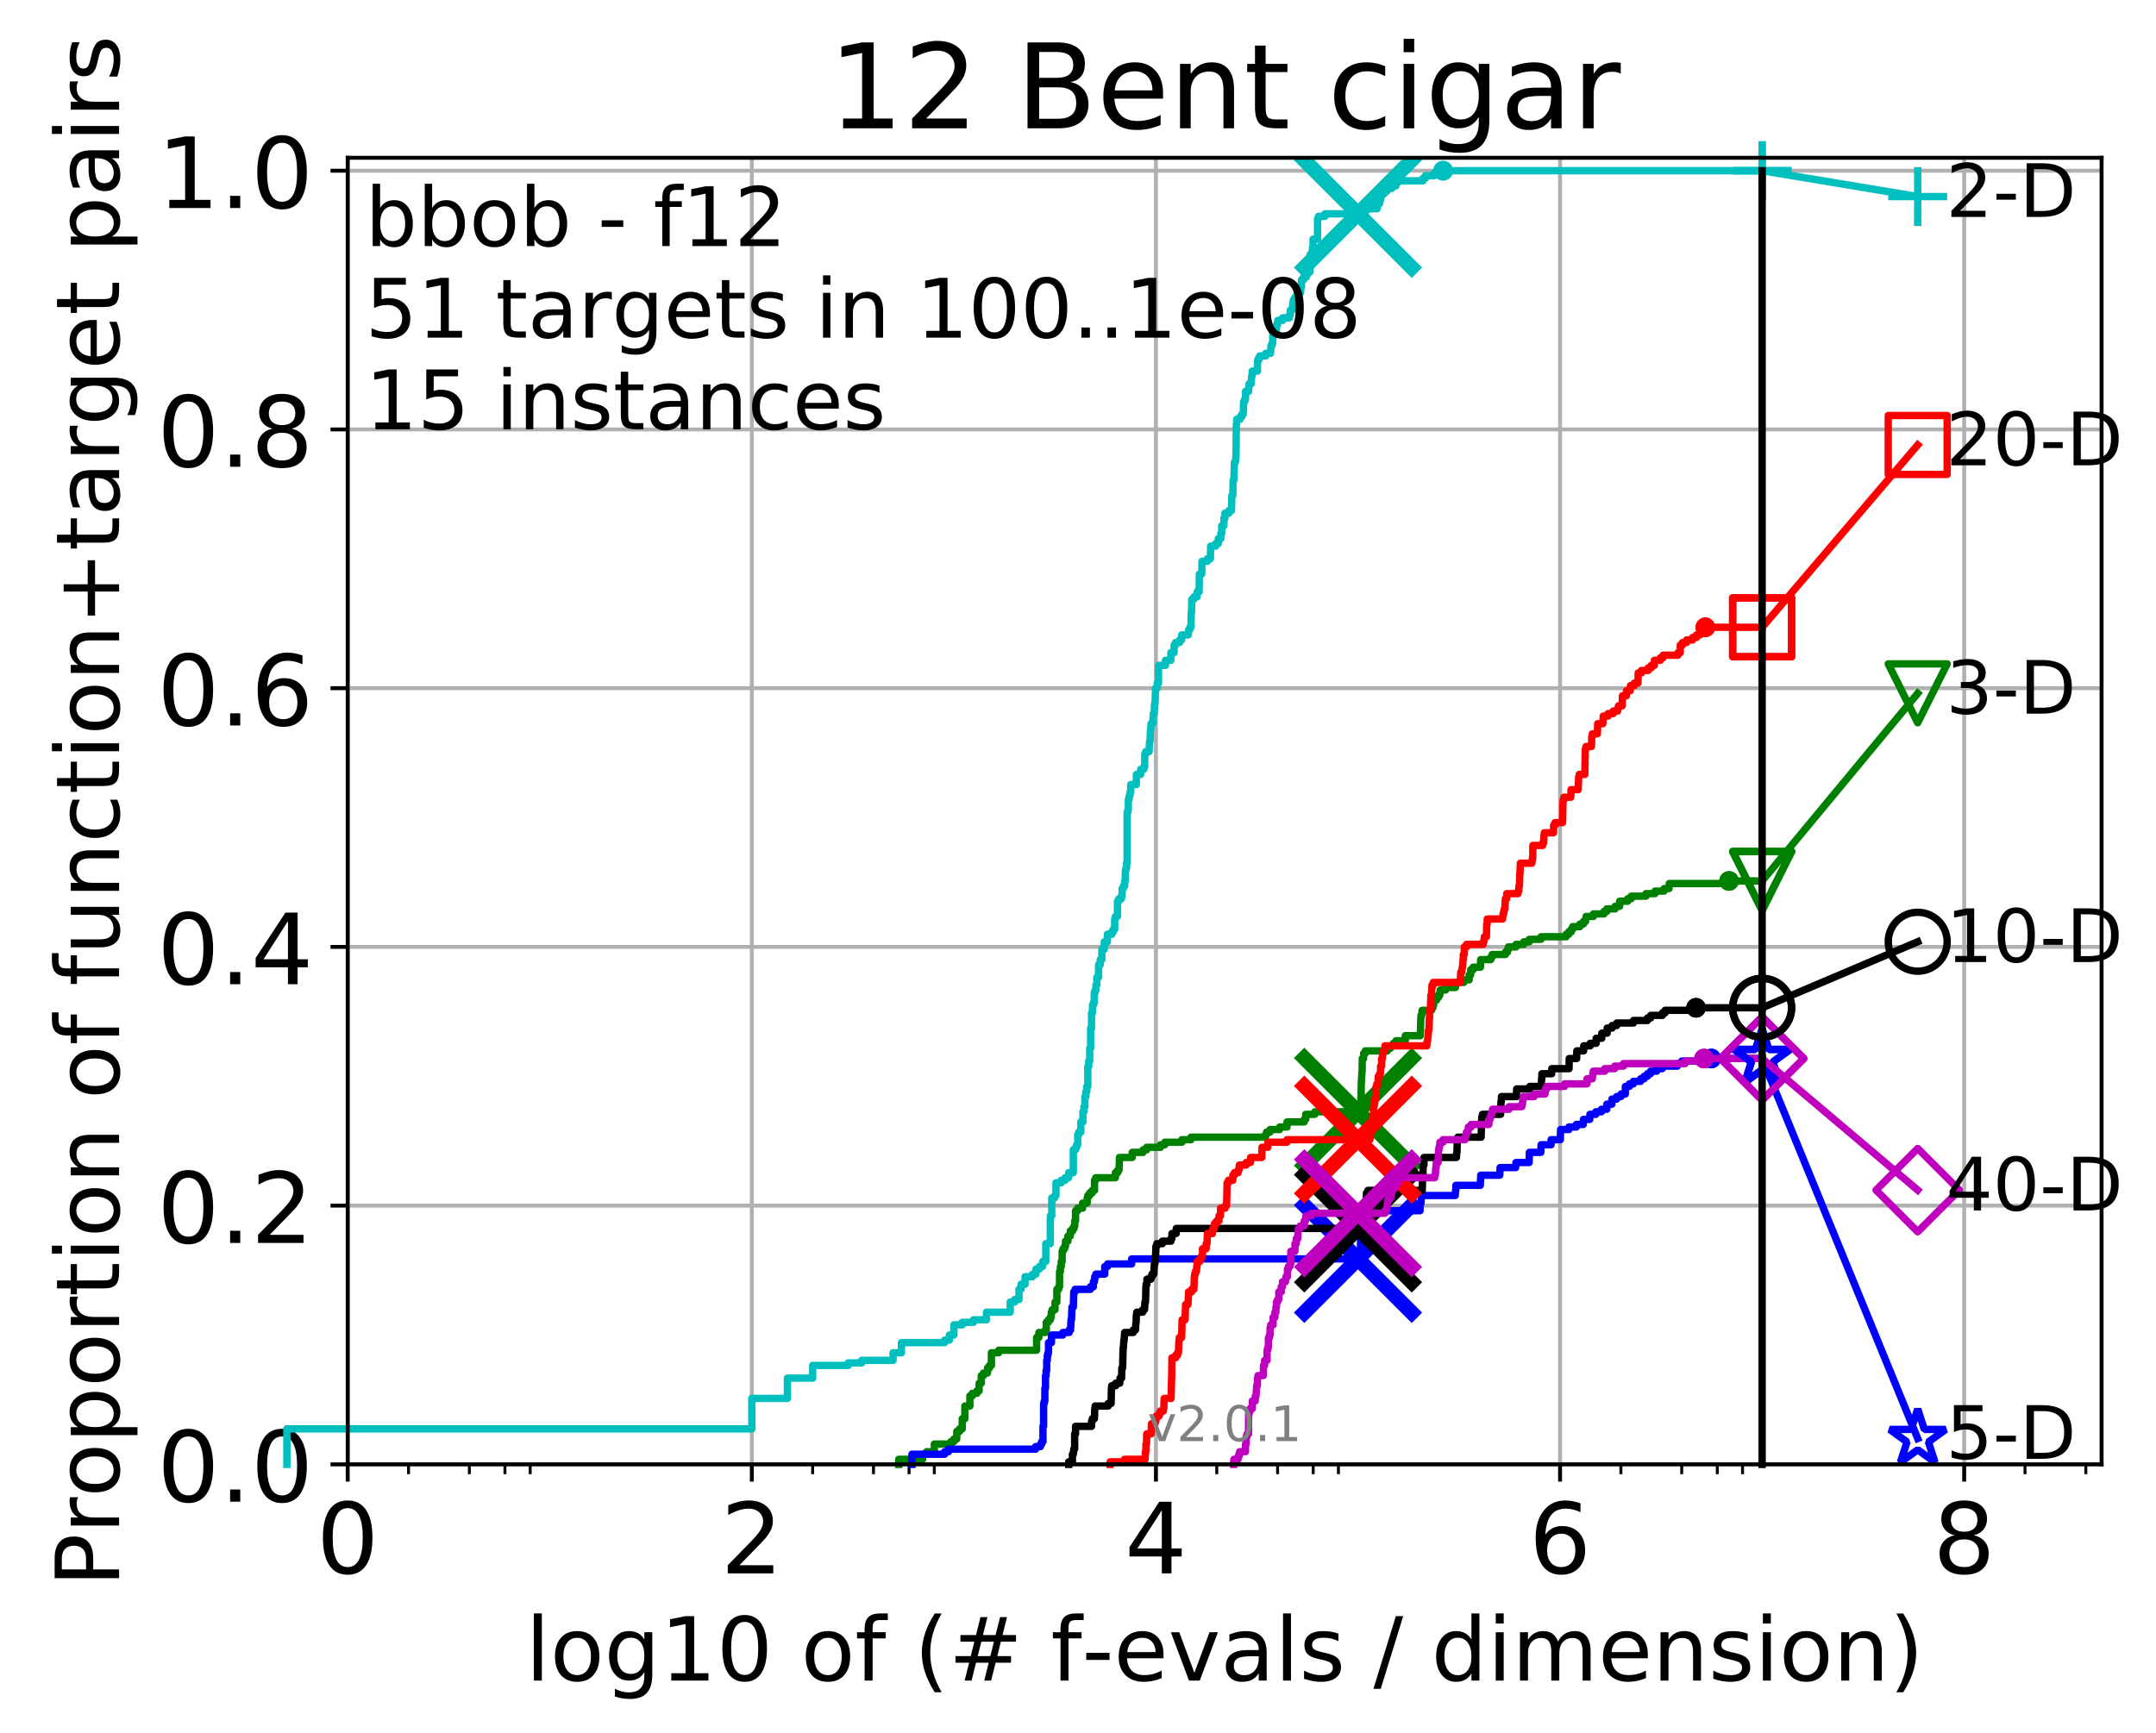 <?xml version="1.0" encoding="utf-8" standalone="no"?>
<!DOCTYPE svg PUBLIC "-//W3C//DTD SVG 1.1//EN"
  "http://www.w3.org/Graphics/SVG/1.1/DTD/svg11.dtd">
<!-- Created with matplotlib (http://matplotlib.org/) -->
<svg height="353pt" version="1.1" viewBox="0 0 439 353" width="439pt" xmlns="http://www.w3.org/2000/svg" xmlns:xlink="http://www.w3.org/1999/xlink">
 <defs>
  <style type="text/css">
*{stroke-linecap:butt;stroke-linejoin:round;}
  </style>
 </defs>
 <g id="figure_1">
  <g id="patch_1">
   <path d="M 0 353.222 
L 439.489 353.222 
L 439.489 0 
L 0 0 
z
" style="fill:#ffffff;"/>
  </g>
  <g id="axes_1">
   <g id="patch_2">
    <path d="M 70.8 298.245 
L 427.92 298.245 
L 427.92 32.133 
L 70.8 32.133 
z
" style="fill:#ffffff;"/>
   </g>
   <g id="matplotlib.axis_1">
    <g id="xtick_1">
     <g id="line2d_1">
      <path clip-path="url(#p932d453932)" d="M 70.8 298.245 
L 70.8 32.133 
" style="fill:none;stroke:#b0b0b0;stroke-linecap:square;stroke-width:0.8;"/>
     </g>
     <g id="line2d_2">
      <defs>
       <path d="M 0 0 
L 0 3.5 
" id="m3fe747c72d" style="stroke:#000000;stroke-width:0.8;"/>
      </defs>
      <g>
       <use style="stroke:#000000;stroke-width:0.8;" x="70.8" xlink:href="#m3fe747c72d" y="298.245"/>
      </g>
     </g>
     <g id="text_1">
      <!-- 0 -->
      <defs>
       <path d="M 31.781 66.406 
Q 24.172 66.406 20.328 58.906 
Q 16.5 51.422 16.5 36.375 
Q 16.5 21.391 20.328 13.891 
Q 24.172 6.391 31.781 6.391 
Q 39.453 6.391 43.281 13.891 
Q 47.125 21.391 47.125 36.375 
Q 47.125 51.422 43.281 58.906 
Q 39.453 66.406 31.781 66.406 
M 31.781 74.219 
Q 44.047 74.219 50.516 64.516 
Q 56.984 54.828 56.984 36.375 
Q 56.984 17.969 50.516 8.266 
Q 44.047 -1.422 31.781 -1.422 
Q 19.531 -1.422 13.062 8.266 
Q 6.594 17.969 6.594 36.375 
Q 6.594 54.828 13.062 64.516 
Q 19.531 74.219 31.781 74.219 
" id="DejaVuSans-30"/>
      </defs>
      <g transform="translate(64.438 320.442)scale(0.2 -0.2)">
       <use xlink:href="#DejaVuSans-30"/>
      </g>
     </g>
    </g>
    <g id="xtick_2">
     <g id="line2d_3">
      <path clip-path="url(#p932d453932)" d="M 153.086 298.245 
L 153.086 32.133 
" style="fill:none;stroke:#b0b0b0;stroke-linecap:square;stroke-width:0.8;"/>
     </g>
     <g id="line2d_4">
      <g>
       <use style="stroke:#000000;stroke-width:0.8;" x="153.086" xlink:href="#m3fe747c72d" y="298.245"/>
      </g>
     </g>
     <g id="text_2">
      <!-- 2 -->
      <defs>
       <path d="M 19.188 8.297 
L 53.609 8.297 
L 53.609 0 
L 7.328 0 
L 7.328 8.297 
Q 12.938 14.109 22.625 23.891 
Q 32.328 33.688 34.812 36.531 
Q 39.547 41.844 41.422 45.531 
Q 43.312 49.219 43.312 52.781 
Q 43.312 58.594 39.234 62.25 
Q 35.156 65.922 28.609 65.922 
Q 23.969 65.922 18.812 64.312 
Q 13.672 62.703 7.812 59.422 
L 7.812 69.391 
Q 13.766 71.781 18.938 73 
Q 24.125 74.219 28.422 74.219 
Q 39.75 74.219 46.484 68.547 
Q 53.219 62.891 53.219 53.422 
Q 53.219 48.922 51.531 44.891 
Q 49.859 40.875 45.406 35.406 
Q 44.188 33.984 37.641 27.219 
Q 31.109 20.453 19.188 8.297 
" id="DejaVuSans-32"/>
      </defs>
      <g transform="translate(146.723 320.442)scale(0.2 -0.2)">
       <use xlink:href="#DejaVuSans-32"/>
      </g>
     </g>
    </g>
    <g id="xtick_3">
     <g id="line2d_5">
      <path clip-path="url(#p932d453932)" d="M 235.371 298.245 
L 235.371 32.133 
" style="fill:none;stroke:#b0b0b0;stroke-linecap:square;stroke-width:0.8;"/>
     </g>
     <g id="line2d_6">
      <g>
       <use style="stroke:#000000;stroke-width:0.8;" x="235.371" xlink:href="#m3fe747c72d" y="298.245"/>
      </g>
     </g>
     <g id="text_3">
      <!-- 4 -->
      <defs>
       <path d="M 37.797 64.312 
L 12.891 25.391 
L 37.797 25.391 
z
M 35.203 72.906 
L 47.609 72.906 
L 47.609 25.391 
L 58.016 25.391 
L 58.016 17.188 
L 47.609 17.188 
L 47.609 0 
L 37.797 0 
L 37.797 17.188 
L 4.891 17.188 
L 4.891 26.703 
z
" id="DejaVuSans-34"/>
      </defs>
      <g transform="translate(229.009 320.442)scale(0.2 -0.2)">
       <use xlink:href="#DejaVuSans-34"/>
      </g>
     </g>
    </g>
    <g id="xtick_4">
     <g id="line2d_7">
      <path clip-path="url(#p932d453932)" d="M 317.657 298.245 
L 317.657 32.133 
" style="fill:none;stroke:#b0b0b0;stroke-linecap:square;stroke-width:0.8;"/>
     </g>
     <g id="line2d_8">
      <g>
       <use style="stroke:#000000;stroke-width:0.8;" x="317.657" xlink:href="#m3fe747c72d" y="298.245"/>
      </g>
     </g>
     <g id="text_4">
      <!-- 6 -->
      <defs>
       <path d="M 33.016 40.375 
Q 26.375 40.375 22.484 35.828 
Q 18.609 31.297 18.609 23.391 
Q 18.609 15.531 22.484 10.953 
Q 26.375 6.391 33.016 6.391 
Q 39.656 6.391 43.531 10.953 
Q 47.406 15.531 47.406 23.391 
Q 47.406 31.297 43.531 35.828 
Q 39.656 40.375 33.016 40.375 
M 52.594 71.297 
L 52.594 62.312 
Q 48.875 64.062 45.094 64.984 
Q 41.312 65.922 37.594 65.922 
Q 27.828 65.922 22.672 59.328 
Q 17.531 52.734 16.797 39.406 
Q 19.672 43.656 24.016 45.922 
Q 28.375 48.188 33.594 48.188 
Q 44.578 48.188 50.953 41.516 
Q 57.328 34.859 57.328 23.391 
Q 57.328 12.156 50.688 5.359 
Q 44.047 -1.422 33.016 -1.422 
Q 20.359 -1.422 13.672 8.266 
Q 6.984 17.969 6.984 36.375 
Q 6.984 53.656 15.188 63.938 
Q 23.391 74.219 37.203 74.219 
Q 40.922 74.219 44.703 73.484 
Q 48.484 72.75 52.594 71.297 
" id="DejaVuSans-36"/>
      </defs>
      <g transform="translate(311.295 320.442)scale(0.2 -0.2)">
       <use xlink:href="#DejaVuSans-36"/>
      </g>
     </g>
    </g>
    <g id="xtick_5">
     <g id="line2d_9">
      <path clip-path="url(#p932d453932)" d="M 399.943 298.245 
L 399.943 32.133 
" style="fill:none;stroke:#b0b0b0;stroke-linecap:square;stroke-width:0.8;"/>
     </g>
     <g id="line2d_10">
      <g>
       <use style="stroke:#000000;stroke-width:0.8;" x="399.943" xlink:href="#m3fe747c72d" y="298.245"/>
      </g>
     </g>
     <g id="text_5">
      <!-- 8 -->
      <defs>
       <path d="M 31.781 34.625 
Q 24.75 34.625 20.719 30.859 
Q 16.703 27.094 16.703 20.516 
Q 16.703 13.922 20.719 10.156 
Q 24.75 6.391 31.781 6.391 
Q 38.812 6.391 42.859 10.172 
Q 46.922 13.969 46.922 20.516 
Q 46.922 27.094 42.891 30.859 
Q 38.875 34.625 31.781 34.625 
M 21.922 38.812 
Q 15.578 40.375 12.031 44.719 
Q 8.5 49.078 8.5 55.328 
Q 8.5 64.062 14.719 69.141 
Q 20.953 74.219 31.781 74.219 
Q 42.672 74.219 48.875 69.141 
Q 55.078 64.062 55.078 55.328 
Q 55.078 49.078 51.531 44.719 
Q 48 40.375 41.703 38.812 
Q 48.828 37.156 52.797 32.312 
Q 56.781 27.484 56.781 20.516 
Q 56.781 9.906 50.312 4.234 
Q 43.844 -1.422 31.781 -1.422 
Q 19.734 -1.422 13.25 4.234 
Q 6.781 9.906 6.781 20.516 
Q 6.781 27.484 10.781 32.312 
Q 14.797 37.156 21.922 38.812 
M 18.312 54.391 
Q 18.312 48.734 21.844 45.562 
Q 25.391 42.391 31.781 42.391 
Q 38.141 42.391 41.719 45.562 
Q 45.312 48.734 45.312 54.391 
Q 45.312 60.062 41.719 63.234 
Q 38.141 66.406 31.781 66.406 
Q 25.391 66.406 21.844 63.234 
Q 18.312 60.062 18.312 54.391 
" id="DejaVuSans-38"/>
      </defs>
      <g transform="translate(393.58 320.442)scale(0.2 -0.2)">
       <use xlink:href="#DejaVuSans-38"/>
      </g>
     </g>
    </g>
    <g id="xtick_6">
     <g id="line2d_11">
      <defs>
       <path d="M 0 0 
L 0 2 
" id="mc262c14f86" style="stroke:#000000;stroke-width:0.6;"/>
      </defs>
      <g>
       <use style="stroke:#000000;stroke-width:0.6;" x="83.185" xlink:href="#mc262c14f86" y="298.245"/>
      </g>
     </g>
    </g>
    <g id="xtick_7">
     <g id="line2d_12">
      <g>
       <use style="stroke:#000000;stroke-width:0.6;" x="95.57" xlink:href="#mc262c14f86" y="298.245"/>
      </g>
     </g>
    </g>
    <g id="xtick_8">
     <g id="line2d_13">
      <g>
       <use style="stroke:#000000;stroke-width:0.6;" x="102.815" xlink:href="#mc262c14f86" y="298.245"/>
      </g>
     </g>
    </g>
    <g id="xtick_9">
     <g id="line2d_14">
      <g>
       <use style="stroke:#000000;stroke-width:0.6;" x="107.956" xlink:href="#mc262c14f86" y="298.245"/>
      </g>
     </g>
    </g>
    <g id="xtick_10">
     <g id="line2d_15">
      <g>
       <use style="stroke:#000000;stroke-width:0.6;" x="165.471" xlink:href="#mc262c14f86" y="298.245"/>
      </g>
     </g>
    </g>
    <g id="xtick_11">
     <g id="line2d_16">
      <g>
       <use style="stroke:#000000;stroke-width:0.6;" x="177.856" xlink:href="#mc262c14f86" y="298.245"/>
      </g>
     </g>
    </g>
    <g id="xtick_12">
     <g id="line2d_17">
      <g>
       <use style="stroke:#000000;stroke-width:0.6;" x="185.101" xlink:href="#mc262c14f86" y="298.245"/>
      </g>
     </g>
    </g>
    <g id="xtick_13">
     <g id="line2d_18">
      <g>
       <use style="stroke:#000000;stroke-width:0.6;" x="190.241" xlink:href="#mc262c14f86" y="298.245"/>
      </g>
     </g>
    </g>
    <g id="xtick_14">
     <g id="line2d_19">
      <g>
       <use style="stroke:#000000;stroke-width:0.6;" x="247.757" xlink:href="#mc262c14f86" y="298.245"/>
      </g>
     </g>
    </g>
    <g id="xtick_15">
     <g id="line2d_20">
      <g>
       <use style="stroke:#000000;stroke-width:0.6;" x="260.142" xlink:href="#mc262c14f86" y="298.245"/>
      </g>
     </g>
    </g>
    <g id="xtick_16">
     <g id="line2d_21">
      <g>
       <use style="stroke:#000000;stroke-width:0.6;" x="267.387" xlink:href="#mc262c14f86" y="298.245"/>
      </g>
     </g>
    </g>
    <g id="xtick_17">
     <g id="line2d_22">
      <g>
       <use style="stroke:#000000;stroke-width:0.6;" x="272.527" xlink:href="#mc262c14f86" y="298.245"/>
      </g>
     </g>
    </g>
    <g id="xtick_18">
     <g id="line2d_23">
      <g>
       <use style="stroke:#000000;stroke-width:0.6;" x="330.042" xlink:href="#mc262c14f86" y="298.245"/>
      </g>
     </g>
    </g>
    <g id="xtick_19">
     <g id="line2d_24">
      <g>
       <use style="stroke:#000000;stroke-width:0.6;" x="342.428" xlink:href="#mc262c14f86" y="298.245"/>
      </g>
     </g>
    </g>
    <g id="xtick_20">
     <g id="line2d_25">
      <g>
       <use style="stroke:#000000;stroke-width:0.6;" x="349.673" xlink:href="#mc262c14f86" y="298.245"/>
      </g>
     </g>
    </g>
    <g id="xtick_21">
     <g id="line2d_26">
      <g>
       <use style="stroke:#000000;stroke-width:0.6;" x="354.813" xlink:href="#mc262c14f86" y="298.245"/>
      </g>
     </g>
    </g>
    <g id="xtick_22">
     <g id="line2d_27">
      <g>
       <use style="stroke:#000000;stroke-width:0.6;" x="412.328" xlink:href="#mc262c14f86" y="298.245"/>
      </g>
     </g>
    </g>
    <g id="xtick_23">
     <g id="line2d_28">
      <g>
       <use style="stroke:#000000;stroke-width:0.6;" x="424.713" xlink:href="#mc262c14f86" y="298.245"/>
      </g>
     </g>
    </g>
    <g id="text_6">
     <!-- log10 of (# f-evals / dimension) -->
     <defs>
      <path d="M 9.422 75.984 
L 18.406 75.984 
L 18.406 0 
L 9.422 0 
z
" id="DejaVuSans-6c"/>
      <path d="M 30.609 48.391 
Q 23.391 48.391 19.188 42.75 
Q 14.984 37.109 14.984 27.297 
Q 14.984 17.484 19.156 11.844 
Q 23.344 6.203 30.609 6.203 
Q 37.797 6.203 41.984 11.859 
Q 46.188 17.531 46.188 27.297 
Q 46.188 37.016 41.984 42.703 
Q 37.797 48.391 30.609 48.391 
M 30.609 56 
Q 42.328 56 49.016 48.375 
Q 55.719 40.766 55.719 27.297 
Q 55.719 13.875 49.016 6.219 
Q 42.328 -1.422 30.609 -1.422 
Q 18.844 -1.422 12.172 6.219 
Q 5.516 13.875 5.516 27.297 
Q 5.516 40.766 12.172 48.375 
Q 18.844 56 30.609 56 
" id="DejaVuSans-6f"/>
      <path d="M 45.406 27.984 
Q 45.406 37.75 41.375 43.109 
Q 37.359 48.484 30.078 48.484 
Q 22.859 48.484 18.828 43.109 
Q 14.797 37.75 14.797 27.984 
Q 14.797 18.266 18.828 12.891 
Q 22.859 7.516 30.078 7.516 
Q 37.359 7.516 41.375 12.891 
Q 45.406 18.266 45.406 27.984 
M 54.391 6.781 
Q 54.391 -7.172 48.188 -13.984 
Q 42 -20.797 29.203 -20.797 
Q 24.469 -20.797 20.266 -20.094 
Q 16.062 -19.391 12.109 -17.922 
L 12.109 -9.188 
Q 16.062 -11.328 19.922 -12.344 
Q 23.781 -13.375 27.781 -13.375 
Q 36.625 -13.375 41.016 -8.766 
Q 45.406 -4.156 45.406 5.172 
L 45.406 9.625 
Q 42.625 4.781 38.281 2.391 
Q 33.938 0 27.875 0 
Q 17.828 0 11.672 7.656 
Q 5.516 15.328 5.516 27.984 
Q 5.516 40.672 11.672 48.328 
Q 17.828 56 27.875 56 
Q 33.938 56 38.281 53.609 
Q 42.625 51.219 45.406 46.391 
L 45.406 54.688 
L 54.391 54.688 
z
" id="DejaVuSans-67"/>
      <path d="M 12.406 8.297 
L 28.516 8.297 
L 28.516 63.922 
L 10.984 60.406 
L 10.984 69.391 
L 28.422 72.906 
L 38.281 72.906 
L 38.281 8.297 
L 54.391 8.297 
L 54.391 0 
L 12.406 0 
z
" id="DejaVuSans-31"/>
      <path id="DejaVuSans-20"/>
      <path d="M 37.109 75.984 
L 37.109 68.5 
L 28.516 68.5 
Q 23.688 68.5 21.797 66.547 
Q 19.922 64.594 19.922 59.516 
L 19.922 54.688 
L 34.719 54.688 
L 34.719 47.703 
L 19.922 47.703 
L 19.922 0 
L 10.891 0 
L 10.891 47.703 
L 2.297 47.703 
L 2.297 54.688 
L 10.891 54.688 
L 10.891 58.5 
Q 10.891 67.625 15.141 71.797 
Q 19.391 75.984 28.609 75.984 
z
" id="DejaVuSans-66"/>
      <path d="M 31 75.875 
Q 24.469 64.656 21.281 53.656 
Q 18.109 42.672 18.109 31.391 
Q 18.109 20.125 21.312 9.062 
Q 24.516 -2 31 -13.188 
L 23.188 -13.188 
Q 15.875 -1.703 12.234 9.375 
Q 8.594 20.453 8.594 31.391 
Q 8.594 42.281 12.203 53.312 
Q 15.828 64.359 23.188 75.875 
z
" id="DejaVuSans-28"/>
      <path d="M 51.125 44 
L 36.922 44 
L 32.812 27.688 
L 47.125 27.688 
z
M 43.797 71.781 
L 38.719 51.516 
L 52.984 51.516 
L 58.109 71.781 
L 65.922 71.781 
L 60.891 51.516 
L 76.125 51.516 
L 76.125 44 
L 58.984 44 
L 54.984 27.688 
L 70.516 27.688 
L 70.516 20.219 
L 53.078 20.219 
L 48 0 
L 40.188 0 
L 45.219 20.219 
L 30.906 20.219 
L 25.875 0 
L 18.016 0 
L 23.094 20.219 
L 7.719 20.219 
L 7.719 27.688 
L 24.906 27.688 
L 29 44 
L 13.281 44 
L 13.281 51.516 
L 30.906 51.516 
L 35.891 71.781 
z
" id="DejaVuSans-23"/>
      <path d="M 4.891 31.391 
L 31.203 31.391 
L 31.203 23.391 
L 4.891 23.391 
z
" id="DejaVuSans-2d"/>
      <path d="M 56.203 29.594 
L 56.203 25.203 
L 14.891 25.203 
Q 15.484 15.922 20.484 11.062 
Q 25.484 6.203 34.422 6.203 
Q 39.594 6.203 44.453 7.469 
Q 49.312 8.734 54.109 11.281 
L 54.109 2.781 
Q 49.266 0.734 44.188 -0.344 
Q 39.109 -1.422 33.891 -1.422 
Q 20.797 -1.422 13.156 6.188 
Q 5.516 13.812 5.516 26.812 
Q 5.516 40.234 12.766 48.109 
Q 20.016 56 32.328 56 
Q 43.359 56 49.781 48.891 
Q 56.203 41.797 56.203 29.594 
M 47.219 32.234 
Q 47.125 39.594 43.094 43.984 
Q 39.062 48.391 32.422 48.391 
Q 24.906 48.391 20.391 44.141 
Q 15.875 39.891 15.188 32.172 
z
" id="DejaVuSans-65"/>
      <path d="M 2.984 54.688 
L 12.5 54.688 
L 29.594 8.797 
L 46.688 54.688 
L 56.203 54.688 
L 35.688 0 
L 23.484 0 
z
" id="DejaVuSans-76"/>
      <path d="M 34.281 27.484 
Q 23.391 27.484 19.188 25 
Q 14.984 22.516 14.984 16.5 
Q 14.984 11.719 18.141 8.906 
Q 21.297 6.109 26.703 6.109 
Q 34.188 6.109 38.703 11.406 
Q 43.219 16.703 43.219 25.484 
L 43.219 27.484 
z
M 52.203 31.203 
L 52.203 0 
L 43.219 0 
L 43.219 8.297 
Q 40.141 3.328 35.547 0.953 
Q 30.953 -1.422 24.312 -1.422 
Q 15.922 -1.422 10.953 3.297 
Q 6 8.016 6 15.922 
Q 6 25.141 12.172 29.828 
Q 18.359 34.516 30.609 34.516 
L 43.219 34.516 
L 43.219 35.406 
Q 43.219 41.609 39.141 45 
Q 35.062 48.391 27.688 48.391 
Q 23 48.391 18.547 47.266 
Q 14.109 46.141 10.016 43.891 
L 10.016 52.203 
Q 14.938 54.109 19.578 55.047 
Q 24.219 56 28.609 56 
Q 40.484 56 46.344 49.844 
Q 52.203 43.703 52.203 31.203 
" id="DejaVuSans-61"/>
      <path d="M 44.281 53.078 
L 44.281 44.578 
Q 40.484 46.531 36.375 47.5 
Q 32.281 48.484 27.875 48.484 
Q 21.188 48.484 17.844 46.438 
Q 14.5 44.391 14.5 40.281 
Q 14.5 37.156 16.891 35.375 
Q 19.281 33.594 26.516 31.984 
L 29.594 31.297 
Q 39.156 29.25 43.188 25.516 
Q 47.219 21.781 47.219 15.094 
Q 47.219 7.469 41.188 3.016 
Q 35.156 -1.422 24.609 -1.422 
Q 20.219 -1.422 15.453 -0.562 
Q 10.688 0.297 5.422 2 
L 5.422 11.281 
Q 10.406 8.688 15.234 7.391 
Q 20.062 6.109 24.812 6.109 
Q 31.156 6.109 34.562 8.281 
Q 37.984 10.453 37.984 14.406 
Q 37.984 18.062 35.516 20.016 
Q 33.062 21.969 24.703 23.781 
L 21.578 24.516 
Q 13.234 26.266 9.516 29.906 
Q 5.812 33.547 5.812 39.891 
Q 5.812 47.609 11.281 51.797 
Q 16.75 56 26.812 56 
Q 31.781 56 36.172 55.266 
Q 40.578 54.547 44.281 53.078 
" id="DejaVuSans-73"/>
      <path d="M 25.391 72.906 
L 33.688 72.906 
L 8.297 -9.281 
L 0 -9.281 
z
" id="DejaVuSans-2f"/>
      <path d="M 45.406 46.391 
L 45.406 75.984 
L 54.391 75.984 
L 54.391 0 
L 45.406 0 
L 45.406 8.203 
Q 42.578 3.328 38.25 0.953 
Q 33.938 -1.422 27.875 -1.422 
Q 17.969 -1.422 11.734 6.484 
Q 5.516 14.406 5.516 27.297 
Q 5.516 40.188 11.734 48.094 
Q 17.969 56 27.875 56 
Q 33.938 56 38.25 53.625 
Q 42.578 51.266 45.406 46.391 
M 14.797 27.297 
Q 14.797 17.391 18.875 11.75 
Q 22.953 6.109 30.078 6.109 
Q 37.203 6.109 41.297 11.75 
Q 45.406 17.391 45.406 27.297 
Q 45.406 37.203 41.297 42.844 
Q 37.203 48.484 30.078 48.484 
Q 22.953 48.484 18.875 42.844 
Q 14.797 37.203 14.797 27.297 
" id="DejaVuSans-64"/>
      <path d="M 9.422 54.688 
L 18.406 54.688 
L 18.406 0 
L 9.422 0 
z
M 9.422 75.984 
L 18.406 75.984 
L 18.406 64.594 
L 9.422 64.594 
z
" id="DejaVuSans-69"/>
      <path d="M 52 44.188 
Q 55.375 50.25 60.062 53.125 
Q 64.75 56 71.094 56 
Q 79.641 56 84.281 50.016 
Q 88.922 44.047 88.922 33.016 
L 88.922 0 
L 79.891 0 
L 79.891 32.719 
Q 79.891 40.578 77.094 44.375 
Q 74.312 48.188 68.609 48.188 
Q 61.625 48.188 57.562 43.547 
Q 53.516 38.922 53.516 30.906 
L 53.516 0 
L 44.484 0 
L 44.484 32.719 
Q 44.484 40.625 41.703 44.406 
Q 38.922 48.188 33.109 48.188 
Q 26.219 48.188 22.156 43.531 
Q 18.109 38.875 18.109 30.906 
L 18.109 0 
L 9.078 0 
L 9.078 54.688 
L 18.109 54.688 
L 18.109 46.188 
Q 21.188 51.219 25.484 53.609 
Q 29.781 56 35.688 56 
Q 41.656 56 45.828 52.969 
Q 50 49.953 52 44.188 
" id="DejaVuSans-6d"/>
      <path d="M 54.891 33.016 
L 54.891 0 
L 45.906 0 
L 45.906 32.719 
Q 45.906 40.484 42.875 44.328 
Q 39.844 48.188 33.797 48.188 
Q 26.516 48.188 22.312 43.547 
Q 18.109 38.922 18.109 30.906 
L 18.109 0 
L 9.078 0 
L 9.078 54.688 
L 18.109 54.688 
L 18.109 46.188 
Q 21.344 51.125 25.703 53.562 
Q 30.078 56 35.797 56 
Q 45.219 56 50.047 50.172 
Q 54.891 44.344 54.891 33.016 
" id="DejaVuSans-6e"/>
      <path d="M 8.016 75.875 
L 15.828 75.875 
Q 23.141 64.359 26.781 53.312 
Q 30.422 42.281 30.422 31.391 
Q 30.422 20.453 26.781 9.375 
Q 23.141 -1.703 15.828 -13.188 
L 8.016 -13.188 
Q 14.5 -2 17.703 9.062 
Q 20.906 20.125 20.906 31.391 
Q 20.906 42.672 17.703 53.656 
Q 14.5 64.656 8.016 75.875 
" id="DejaVuSans-29"/>
     </defs>
     <g transform="translate(107.015 342.279)scale(0.18 -0.18)">
      <use xlink:href="#DejaVuSans-6c"/>
      <use x="27.783" xlink:href="#DejaVuSans-6f"/>
      <use x="88.965" xlink:href="#DejaVuSans-67"/>
      <use x="152.441" xlink:href="#DejaVuSans-31"/>
      <use x="216.064" xlink:href="#DejaVuSans-30"/>
      <use x="279.688" xlink:href="#DejaVuSans-20"/>
      <use x="311.475" xlink:href="#DejaVuSans-6f"/>
      <use x="372.656" xlink:href="#DejaVuSans-66"/>
      <use x="407.861" xlink:href="#DejaVuSans-20"/>
      <use x="439.648" xlink:href="#DejaVuSans-28"/>
      <use x="478.662" xlink:href="#DejaVuSans-23"/>
      <use x="562.451" xlink:href="#DejaVuSans-20"/>
      <use x="594.238" xlink:href="#DejaVuSans-66"/>
      <use x="629.365" xlink:href="#DejaVuSans-2d"/>
      <use x="665.449" xlink:href="#DejaVuSans-65"/>
      <use x="726.973" xlink:href="#DejaVuSans-76"/>
      <use x="786.152" xlink:href="#DejaVuSans-61"/>
      <use x="847.432" xlink:href="#DejaVuSans-6c"/>
      <use x="875.215" xlink:href="#DejaVuSans-73"/>
      <use x="927.314" xlink:href="#DejaVuSans-20"/>
      <use x="959.102" xlink:href="#DejaVuSans-2f"/>
      <use x="992.793" xlink:href="#DejaVuSans-20"/>
      <use x="1024.58" xlink:href="#DejaVuSans-64"/>
      <use x="1088.057" xlink:href="#DejaVuSans-69"/>
      <use x="1115.84" xlink:href="#DejaVuSans-6d"/>
      <use x="1213.252" xlink:href="#DejaVuSans-65"/>
      <use x="1274.775" xlink:href="#DejaVuSans-6e"/>
      <use x="1338.154" xlink:href="#DejaVuSans-73"/>
      <use x="1390.254" xlink:href="#DejaVuSans-69"/>
      <use x="1418.037" xlink:href="#DejaVuSans-6f"/>
      <use x="1479.219" xlink:href="#DejaVuSans-6e"/>
      <use x="1542.598" xlink:href="#DejaVuSans-29"/>
     </g>
    </g>
   </g>
   <g id="matplotlib.axis_2">
    <g id="ytick_1">
     <g id="line2d_29">
      <path clip-path="url(#p932d453932)" d="M 70.8 298.245 
L 427.92 298.245 
" style="fill:none;stroke:#b0b0b0;stroke-linecap:square;stroke-width:0.8;"/>
     </g>
     <g id="line2d_30">
      <defs>
       <path d="M 0 0 
L -3.5 0 
" id="m7db33e370c" style="stroke:#000000;stroke-width:0.8;"/>
      </defs>
      <g>
       <use style="stroke:#000000;stroke-width:0.8;" x="70.8" xlink:href="#m7db33e370c" y="298.245"/>
      </g>
     </g>
     <g id="text_7">
      <!-- 0.0 -->
      <defs>
       <path d="M 10.688 12.406 
L 21 12.406 
L 21 0 
L 10.688 0 
z
" id="DejaVuSans-2e"/>
      </defs>
      <g transform="translate(31.994 305.844)scale(0.2 -0.2)">
       <use xlink:href="#DejaVuSans-30"/>
       <use x="63.623" xlink:href="#DejaVuSans-2e"/>
       <use x="95.41" xlink:href="#DejaVuSans-30"/>
      </g>
     </g>
    </g>
    <g id="ytick_2">
     <g id="line2d_31">
      <path clip-path="url(#p932d453932)" d="M 70.8 245.55 
L 427.92 245.55 
" style="fill:none;stroke:#b0b0b0;stroke-linecap:square;stroke-width:0.8;"/>
     </g>
     <g id="line2d_32">
      <g>
       <use style="stroke:#000000;stroke-width:0.8;" x="70.8" xlink:href="#m7db33e370c" y="245.55"/>
      </g>
     </g>
     <g id="text_8">
      <!-- 0.2 -->
      <g transform="translate(31.994 253.148)scale(0.2 -0.2)">
       <use xlink:href="#DejaVuSans-30"/>
       <use x="63.623" xlink:href="#DejaVuSans-2e"/>
       <use x="95.41" xlink:href="#DejaVuSans-32"/>
      </g>
     </g>
    </g>
    <g id="ytick_3">
     <g id="line2d_33">
      <path clip-path="url(#p932d453932)" d="M 70.8 192.854 
L 427.92 192.854 
" style="fill:none;stroke:#b0b0b0;stroke-linecap:square;stroke-width:0.8;"/>
     </g>
     <g id="line2d_34">
      <g>
       <use style="stroke:#000000;stroke-width:0.8;" x="70.8" xlink:href="#m7db33e370c" y="192.854"/>
      </g>
     </g>
     <g id="text_9">
      <!-- 0.4 -->
      <g transform="translate(31.994 200.453)scale(0.2 -0.2)">
       <use xlink:href="#DejaVuSans-30"/>
       <use x="63.623" xlink:href="#DejaVuSans-2e"/>
       <use x="95.41" xlink:href="#DejaVuSans-34"/>
      </g>
     </g>
    </g>
    <g id="ytick_4">
     <g id="line2d_35">
      <path clip-path="url(#p932d453932)" d="M 70.8 140.159 
L 427.92 140.159 
" style="fill:none;stroke:#b0b0b0;stroke-linecap:square;stroke-width:0.8;"/>
     </g>
     <g id="line2d_36">
      <g>
       <use style="stroke:#000000;stroke-width:0.8;" x="70.8" xlink:href="#m7db33e370c" y="140.159"/>
      </g>
     </g>
     <g id="text_10">
      <!-- 0.6 -->
      <g transform="translate(31.994 147.757)scale(0.2 -0.2)">
       <use xlink:href="#DejaVuSans-30"/>
       <use x="63.623" xlink:href="#DejaVuSans-2e"/>
       <use x="95.41" xlink:href="#DejaVuSans-36"/>
      </g>
     </g>
    </g>
    <g id="ytick_5">
     <g id="line2d_37">
      <path clip-path="url(#p932d453932)" d="M 70.8 87.464 
L 427.92 87.464 
" style="fill:none;stroke:#b0b0b0;stroke-linecap:square;stroke-width:0.8;"/>
     </g>
     <g id="line2d_38">
      <g>
       <use style="stroke:#000000;stroke-width:0.8;" x="70.8" xlink:href="#m7db33e370c" y="87.464"/>
      </g>
     </g>
     <g id="text_11">
      <!-- 0.8 -->
      <g transform="translate(31.994 95.062)scale(0.2 -0.2)">
       <use xlink:href="#DejaVuSans-30"/>
       <use x="63.623" xlink:href="#DejaVuSans-2e"/>
       <use x="95.41" xlink:href="#DejaVuSans-38"/>
      </g>
     </g>
    </g>
    <g id="ytick_6">
     <g id="line2d_39">
      <path clip-path="url(#p932d453932)" d="M 70.8 34.768 
L 427.92 34.768 
" style="fill:none;stroke:#b0b0b0;stroke-linecap:square;stroke-width:0.8;"/>
     </g>
     <g id="line2d_40">
      <g>
       <use style="stroke:#000000;stroke-width:0.8;" x="70.8" xlink:href="#m7db33e370c" y="34.768"/>
      </g>
     </g>
     <g id="text_12">
      <!-- 1.0 -->
      <g transform="translate(31.994 42.367)scale(0.2 -0.2)">
       <use xlink:href="#DejaVuSans-31"/>
       <use x="63.623" xlink:href="#DejaVuSans-2e"/>
       <use x="95.41" xlink:href="#DejaVuSans-30"/>
      </g>
     </g>
    </g>
    <g id="text_13">
     <!-- Proportion of function+target pairs -->
     <defs>
      <path d="M 19.672 64.797 
L 19.672 37.406 
L 32.078 37.406 
Q 38.969 37.406 42.719 40.969 
Q 46.484 44.531 46.484 51.125 
Q 46.484 57.672 42.719 61.234 
Q 38.969 64.797 32.078 64.797 
z
M 9.812 72.906 
L 32.078 72.906 
Q 44.344 72.906 50.609 67.359 
Q 56.891 61.812 56.891 51.125 
Q 56.891 40.328 50.609 34.812 
Q 44.344 29.297 32.078 29.297 
L 19.672 29.297 
L 19.672 0 
L 9.812 0 
z
" id="DejaVuSans-50"/>
      <path d="M 41.109 46.297 
Q 39.594 47.172 37.812 47.578 
Q 36.031 48 33.891 48 
Q 26.266 48 22.188 43.047 
Q 18.109 38.094 18.109 28.812 
L 18.109 0 
L 9.078 0 
L 9.078 54.688 
L 18.109 54.688 
L 18.109 46.188 
Q 20.953 51.172 25.484 53.578 
Q 30.031 56 36.531 56 
Q 37.453 56 38.578 55.875 
Q 39.703 55.766 41.062 55.516 
z
" id="DejaVuSans-72"/>
      <path d="M 18.109 8.203 
L 18.109 -20.797 
L 9.078 -20.797 
L 9.078 54.688 
L 18.109 54.688 
L 18.109 46.391 
Q 20.953 51.266 25.266 53.625 
Q 29.594 56 35.594 56 
Q 45.562 56 51.781 48.094 
Q 58.016 40.188 58.016 27.297 
Q 58.016 14.406 51.781 6.484 
Q 45.562 -1.422 35.594 -1.422 
Q 29.594 -1.422 25.266 0.953 
Q 20.953 3.328 18.109 8.203 
M 48.688 27.297 
Q 48.688 37.203 44.609 42.844 
Q 40.531 48.484 33.406 48.484 
Q 26.266 48.484 22.188 42.844 
Q 18.109 37.203 18.109 27.297 
Q 18.109 17.391 22.188 11.75 
Q 26.266 6.109 33.406 6.109 
Q 40.531 6.109 44.609 11.75 
Q 48.688 17.391 48.688 27.297 
" id="DejaVuSans-70"/>
      <path d="M 18.312 70.219 
L 18.312 54.688 
L 36.812 54.688 
L 36.812 47.703 
L 18.312 47.703 
L 18.312 18.016 
Q 18.312 11.328 20.141 9.422 
Q 21.969 7.516 27.594 7.516 
L 36.812 7.516 
L 36.812 0 
L 27.594 0 
Q 17.188 0 13.234 3.875 
Q 9.281 7.766 9.281 18.016 
L 9.281 47.703 
L 2.688 47.703 
L 2.688 54.688 
L 9.281 54.688 
L 9.281 70.219 
z
" id="DejaVuSans-74"/>
      <path d="M 8.5 21.578 
L 8.5 54.688 
L 17.484 54.688 
L 17.484 21.922 
Q 17.484 14.156 20.5 10.266 
Q 23.531 6.391 29.594 6.391 
Q 36.859 6.391 41.078 11.031 
Q 45.312 15.672 45.312 23.688 
L 45.312 54.688 
L 54.297 54.688 
L 54.297 0 
L 45.312 0 
L 45.312 8.406 
Q 42.047 3.422 37.719 1 
Q 33.406 -1.422 27.688 -1.422 
Q 18.266 -1.422 13.375 4.438 
Q 8.5 10.297 8.5 21.578 
M 31.109 56 
z
" id="DejaVuSans-75"/>
      <path d="M 48.781 52.594 
L 48.781 44.188 
Q 44.969 46.297 41.141 47.344 
Q 37.312 48.391 33.406 48.391 
Q 24.656 48.391 19.812 42.844 
Q 14.984 37.312 14.984 27.297 
Q 14.984 17.281 19.812 11.734 
Q 24.656 6.203 33.406 6.203 
Q 37.312 6.203 41.141 7.25 
Q 44.969 8.297 48.781 10.406 
L 48.781 2.094 
Q 45.016 0.344 40.984 -0.531 
Q 36.969 -1.422 32.422 -1.422 
Q 20.062 -1.422 12.781 6.344 
Q 5.516 14.109 5.516 27.297 
Q 5.516 40.672 12.859 48.328 
Q 20.219 56 33.016 56 
Q 37.156 56 41.109 55.141 
Q 45.062 54.297 48.781 52.594 
" id="DejaVuSans-63"/>
      <path d="M 46 62.703 
L 46 35.5 
L 73.188 35.5 
L 73.188 27.203 
L 46 27.203 
L 46 0 
L 37.797 0 
L 37.797 27.203 
L 10.594 27.203 
L 10.594 35.5 
L 37.797 35.5 
L 37.797 62.703 
z
" id="DejaVuSans-2b"/>
     </defs>
     <g transform="translate(24.25 323.179)rotate(-90)scale(0.18 -0.18)">
      <use xlink:href="#DejaVuSans-50"/>
      <use x="60.287" xlink:href="#DejaVuSans-72"/>
      <use x="101.369" xlink:href="#DejaVuSans-6f"/>
      <use x="162.551" xlink:href="#DejaVuSans-70"/>
      <use x="226.027" xlink:href="#DejaVuSans-6f"/>
      <use x="287.209" xlink:href="#DejaVuSans-72"/>
      <use x="328.322" xlink:href="#DejaVuSans-74"/>
      <use x="367.531" xlink:href="#DejaVuSans-69"/>
      <use x="395.314" xlink:href="#DejaVuSans-6f"/>
      <use x="456.496" xlink:href="#DejaVuSans-6e"/>
      <use x="519.875" xlink:href="#DejaVuSans-20"/>
      <use x="551.662" xlink:href="#DejaVuSans-6f"/>
      <use x="612.844" xlink:href="#DejaVuSans-66"/>
      <use x="648.049" xlink:href="#DejaVuSans-20"/>
      <use x="679.836" xlink:href="#DejaVuSans-66"/>
      <use x="715.041" xlink:href="#DejaVuSans-75"/>
      <use x="778.42" xlink:href="#DejaVuSans-6e"/>
      <use x="841.799" xlink:href="#DejaVuSans-63"/>
      <use x="896.779" xlink:href="#DejaVuSans-74"/>
      <use x="935.988" xlink:href="#DejaVuSans-69"/>
      <use x="963.771" xlink:href="#DejaVuSans-6f"/>
      <use x="1024.953" xlink:href="#DejaVuSans-6e"/>
      <use x="1088.332" xlink:href="#DejaVuSans-2b"/>
      <use x="1172.121" xlink:href="#DejaVuSans-74"/>
      <use x="1211.33" xlink:href="#DejaVuSans-61"/>
      <use x="1272.609" xlink:href="#DejaVuSans-72"/>
      <use x="1313.707" xlink:href="#DejaVuSans-67"/>
      <use x="1377.184" xlink:href="#DejaVuSans-65"/>
      <use x="1438.707" xlink:href="#DejaVuSans-74"/>
      <use x="1477.916" xlink:href="#DejaVuSans-20"/>
      <use x="1509.703" xlink:href="#DejaVuSans-70"/>
      <use x="1573.18" xlink:href="#DejaVuSans-61"/>
      <use x="1634.459" xlink:href="#DejaVuSans-69"/>
      <use x="1662.242" xlink:href="#DejaVuSans-72"/>
      <use x="1703.355" xlink:href="#DejaVuSans-73"/>
     </g>
    </g>
   </g>
   <g id="line2d_41">
    <defs>
     <path d="M 0 1.5 
C 0.398 1.5 0.779 1.342 1.061 1.061 
C 1.342 0.779 1.5 0.398 1.5 0 
C 1.5 -0.398 1.342 -0.779 1.061 -1.061 
C 0.779 -1.342 0.398 -1.5 0 -1.5 
C -0.398 -1.5 -0.779 -1.342 -1.061 -1.061 
C -1.342 -0.779 -1.5 -0.398 -1.5 0 
C -1.5 0.398 -1.342 0.779 -1.061 1.061 
C -0.779 1.342 -0.398 1.5 0 1.5 
z
" id="meec1257d78" style="stroke:#00bfbf;"/>
    </defs>
    <g>
     <use style="fill:#00bfbf;stroke:#00bfbf;" x="293.843" xlink:href="#meec1257d78" y="34.768"/>
     <use style="fill:#00bfbf;stroke:#00bfbf;" x="293.843" xlink:href="#meec1257d78" y="34.768"/>
    </g>
   </g>
   <g id="line2d_42">
    <path d="M 58.415 298.245 
L 58.415 291.013 
L 153.086 291.013 
L 153.086 284.813 
L 160.331 284.813 
L 160.331 280.68 
L 165.471 280.68 
L 165.471 278.097 
L 172.716 278.097 
L 172.716 277.58 
L 175.47 277.58 
L 175.47 277.064 
L 181.843 277.064 
L 181.843 275.514 
L 183.546 275.514 
L 183.546 273.448 
L 192.346 273.448 
L 192.346 272.931 
L 193.312 272.931 
L 193.312 271.898 
L 194.229 271.898 
L 194.229 269.831 
L 195.932 269.831 
L 195.932 269.315 
L 198.216 269.315 
L 198.216 268.798 
L 200.868 268.798 
L 200.868 267.248 
L 205.697 267.248 
L 205.697 265.182 
L 206.614 265.182 
L 206.614 264.665 
L 207.486 264.665 
L 207.486 262.598 
L 207.906 262.598 
L 207.906 261.565 
L 208.718 261.565 
L 208.718 260.015 
L 210.24 260.015 
L 210.24 259.499 
L 210.955 259.499 
L 210.955 258.465 
L 211.642 258.465 
L 211.642 257.949 
L 212.304 257.949 
L 212.304 256.916 
L 212.942 256.916 
L 212.942 253.299 
L 213.859 253.299 
L 213.859 247.616 
L 214.154 247.616 
L 214.154 244 
L 214.73 244 
L 214.73 243.483 
L 215.012 243.483 
L 215.012 240.9 
L 216.095 240.9 
L 216.095 240.384 
L 216.867 240.384 
L 216.867 239.867 
L 217.606 239.867 
L 217.606 238.834 
L 218.547 238.834 
L 218.547 234.184 
L 218.999 234.184 
L 218.999 233.668 
L 219.221 233.668 
L 219.221 233.151 
L 219.44 233.151 
L 219.44 231.085 
L 219.657 231.085 
L 219.657 230.568 
L 220.082 230.568 
L 220.082 228.501 
L 220.498 228.501 
L 220.498 226.435 
L 220.702 226.435 
L 220.702 225.402 
L 220.904 225.402 
L 220.904 223.335 
L 221.104 223.335 
L 221.104 222.302 
L 221.301 222.302 
L 221.301 221.269 
L 221.496 221.269 
L 221.496 217.136 
L 221.689 217.136 
L 221.689 216.102 
L 221.881 216.102 
L 221.881 213.519 
L 222.07 213.519 
L 222.07 209.386 
L 222.257 209.386 
L 222.257 206.287 
L 222.442 206.287 
L 222.442 204.737 
L 222.625 204.737 
L 222.625 204.22 
L 222.807 204.22 
L 222.807 202.154 
L 222.986 202.154 
L 222.986 201.637 
L 223.164 201.637 
L 223.164 200.604 
L 223.34 200.604 
L 223.34 199.054 
L 223.687 199.054 
L 223.687 196.471 
L 224.027 196.471 
L 224.027 195.438 
L 224.361 195.438 
L 224.361 193.371 
L 224.851 193.371 
L 224.851 191.821 
L 225.483 191.821 
L 225.483 190.271 
L 226.392 190.271 
L 226.392 189.755 
L 226.685 189.755 
L 226.685 189.238 
L 226.973 189.238 
L 226.973 187.172 
L 227.116 187.172 
L 227.116 186.655 
L 227.536 186.655 
L 227.536 183.555 
L 227.811 183.555 
L 227.811 183.039 
L 228.348 183.039 
L 228.348 182.522 
L 228.48 182.522 
L 228.48 180.972 
L 228.741 180.972 
L 228.741 180.456 
L 228.998 180.456 
L 228.998 179.422 
L 229.125 179.422 
L 229.125 177.356 
L 229.252 177.356 
L 229.252 176.839 
L 229.377 176.839 
L 229.377 175.806 
L 229.502 175.806 
L 229.502 165.474 
L 229.625 165.474 
L 229.625 164.957 
L 229.748 164.957 
L 229.748 162.89 
L 229.87 162.89 
L 229.87 162.374 
L 229.991 162.374 
L 229.991 161.857 
L 230.112 161.857 
L 230.112 161.341 
L 230.231 161.341 
L 230.231 159.791 
L 231.384 159.791 
L 231.384 157.724 
L 232.256 157.724 
L 232.256 156.691 
L 232.883 156.691 
L 232.883 156.174 
L 233.087 156.174 
L 233.087 153.591 
L 233.289 153.591 
L 233.289 153.075 
L 233.978 153.075 
L 234.075 151.008 
L 234.171 151.008 
L 234.266 148.425 
L 234.361 148.425 
L 234.361 147.392 
L 234.735 147.392 
L 234.827 145.325 
L 235.01 145.325 
L 235.101 143.259 
L 235.192 143.259 
L 235.282 140.159 
L 235.637 140.159 
L 235.637 139.126 
L 235.9 139.126 
L 235.9 135.509 
L 237.316 135.509 
L 237.316 134.476 
L 238.404 134.476 
L 238.404 132.926 
L 239.07 132.926 
L 239.07 131.376 
L 239.359 131.376 
L 239.359 130.86 
L 240.196 130.86 
L 240.196 130.343 
L 240.601 130.343 
L 240.601 129.31 
L 241.949 129.31 
L 242.011 128.277 
L 242.255 128.277 
L 242.255 127.76 
L 242.497 127.76 
L 242.557 124.66 
L 242.616 124.66 
L 242.676 122.077 
L 243.087 122.077 
L 243.087 121.561 
L 243.77 121.561 
L 243.77 120.527 
L 244.156 120.527 
L 244.211 116.911 
L 244.694 116.911 
L 244.747 114.328 
L 245.824 114.328 
L 245.824 113.811 
L 246.46 113.811 
L 246.508 111.228 
L 247.532 111.228 
L 247.532 110.712 
L 248.067 110.712 
L 248.067 109.678 
L 248.586 109.678 
L 248.586 108.645 
L 248.756 108.645 
L 248.756 107.095 
L 249.214 107.095 
L 249.214 105.545 
L 249.419 105.545 
L 249.419 104.512 
L 250.215 104.512 
L 250.215 103.995 
L 250.752 103.995 
L 250.827 100.896 
L 251.014 100.896 
L 251.089 97.796 
L 251.236 97.796 
L 251.346 94.18 
L 251.528 94.18 
L 251.636 93.146 
L 251.672 93.146 
L 251.744 86.43 
L 251.815 86.43 
L 251.815 85.397 
L 252.513 85.397 
L 252.513 84.88 
L 252.852 84.88 
L 252.852 84.364 
L 253.152 84.364 
L 253.218 81.781 
L 253.447 81.781 
L 253.447 81.264 
L 253.609 81.264 
L 253.609 79.714 
L 254.241 79.714 
L 254.334 78.164 
L 254.762 78.164 
L 254.852 76.615 
L 254.942 76.615 
L 254.972 75.581 
L 256.043 75.581 
L 256.043 73.515 
L 256.21 73.515 
L 256.21 72.998 
L 256.487 72.998 
L 256.487 72.482 
L 257.73 72.482 
L 257.73 71.965 
L 258.701 71.965 
L 258.797 70.415 
L 258.989 70.415 
L 258.989 69.898 
L 259.155 69.898 
L 259.155 67.832 
L 259.712 67.832 
L 259.712 67.315 
L 259.895 67.315 
L 259.895 66.282 
L 260.075 66.282 
L 260.075 65.765 
L 260.187 65.765 
L 260.187 65.249 
L 261.162 65.249 
L 261.162 64.732 
L 262.522 64.732 
L 262.522 64.216 
L 262.717 64.216 
L 262.717 63.182 
L 263.137 63.182 
L 263.231 61.632 
L 263.344 61.632 
L 263.344 61.116 
L 263.622 61.116 
L 263.622 60.599 
L 264.129 60.599 
L 264.129 59.566 
L 264.847 59.566 
L 264.847 58.533 
L 265.001 58.533 
L 265.001 56.983 
L 265.421 56.983 
L 265.421 56.466 
L 265.962 56.466 
L 265.962 55.95 
L 266.202 55.95 
L 266.202 55.433 
L 266.688 55.433 
L 266.766 51.817 
L 267.162 51.817 
L 267.267 50.267 
L 267.357 50.267 
L 267.357 48.717 
L 268.273 48.717 
L 268.273 44.584 
L 268.47 44.584 
L 268.47 44.067 
L 269.754 44.067 
L 269.754 43.551 
L 277.757 43.551 
L 277.765 42.517 
L 280.401 42.517 
L 280.487 41.484 
L 280.89 41.484 
L 280.89 40.968 
L 281.03 40.968 
L 281.03 40.451 
L 281.188 40.451 
L 281.216 39.418 
L 281.87 39.418 
L 281.87 38.901 
L 282.456 38.901 
L 282.456 38.385 
L 283.38 38.385 
L 283.38 37.868 
L 284.212 37.868 
L 284.212 37.351 
L 284.477 37.351 
L 284.477 36.835 
L 289.729 36.835 
L 289.729 36.318 
L 290.225 36.318 
L 290.225 35.801 
L 291.985 35.801 
L 291.985 35.285 
L 293.843 35.285 
L 293.843 34.768 
L 358.8 34.768 
L 358.8 34.768 
" style="fill:none;stroke:#00bfbf;stroke-linecap:square;stroke-width:1.5;"/>
   </g>
   <g id="line2d_43">
    <defs>
     <path d="M -6 0 
L 6 0 
M 0 6 
L 0 -6 
" id="m4e06a30023" style="stroke:#00bfbf;stroke-width:1.5;"/>
    </defs>
    <g>
     <use style="fill:none;stroke:#00bfbf;stroke-width:1.5;" x="358.8" xlink:href="#m4e06a30023" y="34.768"/>
    </g>
   </g>
   <g id="line2d_44"/>
   <g id="line2d_45">
    <path clip-path="url(#p932d453932)" d="M 276.514 43.551 
" style="fill:none;stroke:#00bfbf;stroke-linecap:square;stroke-width:1.5;"/>
    <defs>
     <path d="M -12 12 
L 12 -12 
M -12 -12 
L 12 12 
" id="m3ee41f0b62" style="stroke:#00bfbf;stroke-width:3;"/>
    </defs>
    <g clip-path="url(#p932d453932)">
     <use style="fill:#00bfbf;stroke:#00bfbf;stroke-width:3;" x="276.514" xlink:href="#m3ee41f0b62" y="43.551"/>
    </g>
   </g>
   <g id="line2d_46">
    <defs>
     <path d="M 0 1.5 
C 0.398 1.5 0.779 1.342 1.061 1.061 
C 1.342 0.779 1.5 0.398 1.5 0 
C 1.5 -0.398 1.342 -0.779 1.061 -1.061 
C 0.779 -1.342 0.398 -1.5 0 -1.5 
C -0.398 -1.5 -0.779 -1.342 -1.061 -1.061 
C -1.342 -0.779 -1.5 -0.398 -1.5 0 
C -1.5 0.398 -1.342 0.779 -1.061 1.061 
C -0.779 1.342 -0.398 1.5 0 1.5 
z
" id="mf8387ce4ed" style="stroke:#008000;"/>
    </defs>
    <g>
     <use style="fill:#008000;stroke:#008000;" x="352.069" xlink:href="#mf8387ce4ed" y="179.422"/>
     <use style="fill:#008000;stroke:#008000;" x="352.069" xlink:href="#mf8387ce4ed" y="179.422"/>
    </g>
   </g>
   <g id="line2d_47">
    <path d="M 182.997 298.245 
L 182.997 297.212 
L 187.855 297.212 
L 187.855 296.179 
L 188.687 296.179 
L 188.687 295.662 
L 190.241 295.662 
L 190.241 294.112 
L 193.623 294.112 
L 193.623 293.596 
L 194.229 293.596 
L 194.229 293.079 
L 194.814 293.079 
L 194.814 291.529 
L 195.382 291.529 
L 195.382 291.013 
L 195.932 291.013 
L 195.932 288.946 
L 196.465 288.946 
L 196.465 286.363 
L 197.486 286.363 
L 197.486 284.297 
L 197.976 284.297 
L 197.976 283.78 
L 198.917 283.78 
L 198.917 283.263 
L 199.369 283.263 
L 199.369 281.713 
L 199.81 281.713 
L 199.81 280.164 
L 200.241 280.164 
L 200.241 279.647 
L 201.072 279.647 
L 201.072 278.614 
L 201.473 278.614 
L 201.473 278.097 
L 201.866 278.097 
L 201.866 275.514 
L 203.356 275.514 
L 203.356 274.997 
L 211.071 274.997 
L 211.071 272.414 
L 211.529 272.414 
L 211.529 271.381 
L 212.837 271.381 
L 212.837 270.864 
L 213.046 270.864 
L 213.046 269.315 
L 213.457 269.315 
L 213.457 268.798 
L 213.859 268.798 
L 213.859 268.281 
L 214.056 268.281 
L 214.056 267.248 
L 214.251 267.248 
L 214.251 266.731 
L 214.825 266.731 
L 214.825 265.182 
L 215.197 265.182 
L 215.197 262.598 
L 215.562 262.598 
L 215.562 262.082 
L 215.741 262.082 
L 215.741 258.982 
L 215.919 258.982 
L 215.919 257.949 
L 216.095 257.949 
L 216.095 256.916 
L 216.269 256.916 
L 216.269 254.849 
L 216.442 254.849 
L 216.442 254.333 
L 216.782 254.333 
L 216.782 253.816 
L 216.95 253.816 
L 216.95 252.783 
L 217.444 252.783 
L 217.444 251.749 
L 217.925 251.749 
L 217.925 250.716 
L 218.393 250.716 
L 218.393 250.2 
L 218.699 250.2 
L 218.699 249.683 
L 218.85 249.683 
L 218.85 248.65 
L 218.999 248.65 
L 218.999 246.583 
L 219.44 246.583 
L 219.44 246.067 
L 220.429 246.067 
L 220.429 245.033 
L 221.366 245.033 
L 221.366 244 
L 221.496 244 
L 221.496 243.483 
L 221.881 243.483 
L 221.881 242.967 
L 222.38 242.967 
L 222.38 242.45 
L 222.867 242.45 
L 222.867 240.384 
L 223.105 240.384 
L 223.105 239.867 
L 227.116 239.867 
L 227.116 238.834 
L 227.582 238.834 
L 227.582 238.317 
L 227.856 238.317 
L 227.947 235.734 
L 230.546 235.734 
L 230.546 234.701 
L 232.746 234.701 
L 232.746 234.184 
L 233.489 234.184 
L 233.489 233.668 
L 236.3 233.668 
L 236.3 233.151 
L 237.182 233.151 
L 237.182 232.634 
L 240.645 232.634 
L 240.645 232.118 
L 242.497 232.118 
L 242.497 231.601 
L 257.671 231.601 
L 257.671 231.085 
L 257.892 231.085 
L 257.892 230.568 
L 258.603 230.568 
L 258.603 230.051 
L 260.554 230.051 
L 260.554 229.535 
L 262.06 229.535 
L 262.06 228.501 
L 265.559 228.501 
L 265.559 227.985 
L 265.865 227.985 
L 265.865 226.952 
L 267.721 226.952 
L 267.721 226.435 
L 276.769 226.435 
L 276.769 225.918 
L 277.083 225.918 
L 277.192 220.235 
L 277.209 220.235 
L 277.318 218.169 
L 277.358 218.169 
L 277.38 215.586 
L 277.651 215.586 
L 277.656 214.553 
L 277.994 214.553 
L 277.994 214.036 
L 282.488 214.036 
L 282.488 213.519 
L 283.096 213.519 
L 283.096 213.003 
L 283.727 213.003 
L 283.727 212.486 
L 284.249 212.486 
L 284.249 211.969 
L 286.146 211.969 
L 286.146 210.936 
L 289.198 210.936 
L 289.303 207.32 
L 289.338 207.32 
L 289.338 206.803 
L 289.477 206.803 
L 289.569 205.77 
L 291.495 205.77 
L 291.495 205.253 
L 291.768 205.253 
L 291.768 204.737 
L 291.91 204.737 
L 291.96 203.704 
L 292.492 203.704 
L 292.492 203.187 
L 292.868 203.187 
L 292.868 202.67 
L 293.182 202.67 
L 293.238 201.637 
L 294.356 201.637 
L 294.356 201.12 
L 296.36 201.12 
L 296.379 200.087 
L 298.057 200.087 
L 298.057 199.571 
L 299.151 199.571 
L 299.151 198.537 
L 299.458 198.537 
L 299.458 197.504 
L 299.961 197.504 
L 299.961 196.987 
L 301.435 196.987 
L 301.488 195.438 
L 303.554 195.438 
L 303.554 194.921 
L 303.826 194.921 
L 303.826 194.404 
L 306.538 194.404 
L 306.538 193.888 
L 306.966 193.888 
L 306.966 193.371 
L 307.136 193.371 
L 307.136 192.854 
L 308.677 192.854 
L 308.677 192.338 
L 310.263 192.338 
L 310.263 191.821 
L 311.382 191.821 
L 311.382 191.305 
L 313.778 191.305 
L 313.778 190.788 
L 318.89 190.788 
L 318.89 190.271 
L 319.441 190.271 
L 319.441 189.755 
L 319.947 189.755 
L 319.947 189.238 
L 320.231 189.238 
L 320.231 188.722 
L 321.704 188.722 
L 321.704 188.205 
L 322.4 188.205 
L 322.4 187.688 
L 322.843 187.688 
L 322.947 186.655 
L 324.433 186.655 
L 324.433 186.138 
L 326.602 186.138 
L 326.602 185.622 
L 327.18 185.622 
L 327.18 185.105 
L 328.855 185.105 
L 328.855 184.589 
L 329.785 184.589 
L 329.785 183.555 
L 331.427 183.555 
L 331.427 183.039 
L 332.145 183.039 
L 332.145 182.522 
L 335.146 182.522 
L 335.146 182.005 
L 336.985 182.005 
L 336.985 181.489 
L 338.835 181.489 
L 338.835 180.972 
L 339.842 180.972 
L 339.895 179.939 
L 352.069 179.939 
L 352.069 179.422 
L 358.8 179.422 
L 358.8 179.422 
" style="fill:none;stroke:#008000;stroke-linecap:square;stroke-width:1.5;"/>
   </g>
   <g id="line2d_48">
    <defs>
     <path d="M -0 6 
L 6 -6 
L -6 -6 
z
" id="m9286453f4a" style="stroke:#008000;stroke-linejoin:miter;stroke-width:1.5;"/>
    </defs>
    <g>
     <use style="fill:none;stroke:#008000;stroke-linejoin:miter;stroke-width:1.5;" x="358.8" xlink:href="#m9286453f4a" y="179.422"/>
    </g>
   </g>
   <g id="line2d_49"/>
   <g id="line2d_50">
    <path clip-path="url(#p932d453932)" d="M 276.514 226.435 
" style="fill:none;stroke:#008000;stroke-linecap:square;stroke-width:1.5;"/>
    <defs>
     <path d="M -12 12 
L 12 -12 
M -12 -12 
L 12 12 
" id="me15bee9f12" style="stroke:#008000;stroke-width:3;"/>
    </defs>
    <g clip-path="url(#p932d453932)">
     <use style="fill:#008000;stroke:#008000;stroke-width:3;" x="276.514" xlink:href="#me15bee9f12" y="226.435"/>
    </g>
   </g>
   <g id="line2d_51">
    <defs>
     <path d="M 0 1.5 
C 0.398 1.5 0.779 1.342 1.061 1.061 
C 1.342 0.779 1.5 0.398 1.5 0 
C 1.5 -0.398 1.342 -0.779 1.061 -1.061 
C 0.779 -1.342 0.398 -1.5 0 -1.5 
C -0.398 -1.5 -0.779 -1.342 -1.061 -1.061 
C -1.342 -0.779 -1.5 -0.398 -1.5 0 
C -1.5 0.398 -1.342 0.779 -1.061 1.061 
C -0.779 1.342 -0.398 1.5 0 1.5 
z
" id="mb42bc0466d" style="stroke:#0000ff;"/>
    </defs>
    <g>
     <use style="fill:#0000ff;stroke:#0000ff;" x="348.449" xlink:href="#mb42bc0466d" y="215.586"/>
     <use style="fill:#0000ff;stroke:#0000ff;" x="348.449" xlink:href="#mb42bc0466d" y="215.586"/>
    </g>
   </g>
   <g id="line2d_52">
    <path d="M 185.687 298.245 
L 185.687 296.179 
L 192.346 296.179 
L 192.346 295.662 
L 193.123 295.662 
L 193.123 295.146 
L 210.885 295.146 
L 210.885 294.629 
L 211.843 294.629 
L 211.843 294.112 
L 212.108 294.112 
L 212.108 293.596 
L 212.369 293.596 
L 212.369 290.496 
L 212.498 290.496 
L 212.498 285.846 
L 212.626 285.846 
L 212.626 285.33 
L 212.753 285.33 
L 212.753 282.747 
L 212.879 282.747 
L 212.879 280.164 
L 213.005 280.164 
L 213.005 279.13 
L 213.129 279.13 
L 213.129 277.064 
L 213.253 277.064 
L 213.253 276.031 
L 213.376 276.031 
L 213.376 275.514 
L 213.498 275.514 
L 213.498 273.448 
L 214.095 273.448 
L 214.095 271.898 
L 216.408 271.898 
L 216.408 271.381 
L 217.702 271.381 
L 217.702 270.864 
L 217.988 270.864 
L 218.083 268.798 
L 218.176 268.798 
L 218.27 266.215 
L 218.547 266.215 
L 218.638 263.115 
L 218.909 263.115 
L 218.909 262.598 
L 222.032 262.598 
L 222.032 262.082 
L 222.625 262.082 
L 222.625 261.049 
L 222.843 261.049 
L 222.915 260.015 
L 223.129 260.015 
L 223.129 259.499 
L 224.947 259.499 
L 224.947 257.949 
L 225.515 257.949 
L 225.515 257.432 
L 230.421 257.432 
L 230.421 256.399 
L 277.004 256.399 
L 277.039 252.266 
L 277.181 252.266 
L 277.201 249.166 
L 277.369 249.166 
L 277.406 247.1 
L 277.485 247.1 
L 277.485 246.583 
L 289.151 246.583 
L 289.164 245.033 
L 289.342 245.033 
L 289.407 243.483 
L 296.319 243.483 
L 296.38 242.45 
L 296.441 242.45 
L 296.441 241.417 
L 301.411 241.417 
L 301.51 239.35 
L 305.378 239.35 
L 305.446 237.801 
L 308.618 237.801 
L 308.68 236.767 
L 311.36 236.767 
L 311.409 234.701 
L 313.736 234.701 
L 313.798 233.151 
L 315.834 233.151 
L 315.834 232.118 
L 317.71 232.118 
L 317.76 230.051 
L 319.453 230.051 
L 319.453 229.535 
L 320.959 229.535 
L 320.959 229.018 
L 322.386 229.018 
L 322.415 227.985 
L 323.707 227.985 
L 323.734 226.952 
L 324.938 226.952 
L 324.938 226.435 
L 326.088 226.435 
L 326.088 225.918 
L 327.17 225.918 
L 327.17 224.885 
L 328.21 224.885 
L 328.21 223.852 
L 329.173 223.852 
L 329.173 223.335 
L 330.069 223.335 
L 330.069 222.819 
L 330.94 222.819 
L 330.957 221.269 
L 331.77 221.269 
L 331.77 220.752 
L 332.579 220.752 
L 332.579 220.235 
L 334.051 220.235 
L 334.051 219.719 
L 334.765 219.719 
L 334.765 219.202 
L 335.438 219.202 
L 335.438 218.686 
L 336.074 218.686 
L 336.074 218.169 
L 337.317 218.169 
L 337.317 217.652 
L 338.457 217.652 
L 338.457 217.136 
L 341.535 217.136 
L 341.535 216.619 
L 342.441 216.619 
L 342.441 216.102 
L 348.449 216.102 
L 348.449 215.586 
L 358.8 215.586 
L 358.8 215.586 
" style="fill:none;stroke:#0000ff;stroke-linecap:square;stroke-width:1.5;"/>
   </g>
   <g id="line2d_53">
    <defs>
     <path d="M 0 -6 
L -1.347 -1.854 
L -5.706 -1.854 
L -2.18 0.708 
L -3.527 4.854 
L -0 2.292 
L 3.527 4.854 
L 2.18 0.708 
L 5.706 -1.854 
L 1.347 -1.854 
z
" id="mab33fa1563" style="stroke:#0000ff;stroke-linejoin:bevel;stroke-width:1.5;"/>
    </defs>
    <g>
     <use style="fill:none;stroke:#0000ff;stroke-linejoin:bevel;stroke-width:1.5;" x="358.8" xlink:href="#mab33fa1563" y="215.586"/>
    </g>
   </g>
   <g id="line2d_54"/>
   <g id="line2d_55">
    <path clip-path="url(#p932d453932)" d="M 276.514 256.399 
" style="fill:none;stroke:#0000ff;stroke-linecap:square;stroke-width:1.5;"/>
    <defs>
     <path d="M -12 12 
L 12 -12 
M -12 -12 
L 12 12 
" id="md0f4290c86" style="stroke:#0000ff;stroke-width:3;"/>
    </defs>
    <g clip-path="url(#p932d453932)">
     <use style="fill:#0000ff;stroke:#0000ff;stroke-width:3;" x="276.514" xlink:href="#md0f4290c86" y="256.399"/>
    </g>
   </g>
   <g id="line2d_56">
    <defs>
     <path d="M 0 1.5 
C 0.398 1.5 0.779 1.342 1.061 1.061 
C 1.342 0.779 1.5 0.398 1.5 0 
C 1.5 -0.398 1.342 -0.779 1.061 -1.061 
C 0.779 -1.342 0.398 -1.5 0 -1.5 
C -0.398 -1.5 -0.779 -1.342 -1.061 -1.061 
C -1.342 -0.779 -1.5 -0.398 -1.5 0 
C -1.5 0.398 -1.342 0.779 -1.061 1.061 
C -0.779 1.342 -0.398 1.5 0 1.5 
z
" id="md0f9c1fc76" style="stroke:#000000;"/>
    </defs>
    <g>
     <use style="stroke:#000000;" x="345.343" xlink:href="#md0f9c1fc76" y="205.253"/>
     <use style="stroke:#000000;" x="345.343" xlink:href="#md0f9c1fc76" y="205.253"/>
    </g>
   </g>
   <g id="line2d_57">
    <path d="M 217.606 298.245 
L 217.606 297.729 
L 218.362 297.729 
L 218.362 296.179 
L 218.547 296.179 
L 218.638 295.146 
L 218.819 295.146 
L 218.819 292.046 
L 218.999 292.046 
L 218.999 290.496 
L 222.257 290.496 
L 222.257 289.463 
L 222.405 289.463 
L 222.405 288.946 
L 222.843 288.946 
L 222.915 286.88 
L 222.986 286.88 
L 222.986 286.363 
L 225.638 286.363 
L 225.638 285.846 
L 226.244 285.846 
L 226.303 282.747 
L 226.363 282.747 
L 226.363 282.23 
L 227.172 282.23 
L 227.172 281.713 
L 228.001 281.713 
L 228.055 280.68 
L 228.375 280.68 
L 228.428 278.614 
L 228.585 278.614 
L 228.689 274.481 
L 228.741 274.481 
L 228.845 272.931 
L 228.896 272.931 
L 228.998 271.381 
L 230.748 271.381 
L 230.748 270.864 
L 231.205 270.864 
L 231.295 269.315 
L 231.34 269.315 
L 231.384 267.765 
L 231.473 267.765 
L 231.473 267.248 
L 232.677 267.248 
L 232.677 266.731 
L 233.047 266.731 
L 233.128 265.182 
L 233.249 265.182 
L 233.329 262.082 
L 233.369 262.082 
L 233.369 261.565 
L 233.528 261.565 
L 233.528 260.532 
L 234.342 260.532 
L 234.342 260.015 
L 234.567 260.015 
L 234.567 259.499 
L 234.937 259.499 
L 235.047 257.432 
L 235.156 257.432 
L 235.228 255.882 
L 235.3 255.882 
L 235.371 253.816 
L 235.549 253.816 
L 235.549 253.299 
L 236.68 253.299 
L 236.68 252.783 
L 238.419 252.783 
L 238.419 252.266 
L 238.629 252.266 
L 238.629 251.233 
L 239.501 251.233 
L 239.501 250.2 
L 277.707 250.2 
L 277.737 249.166 
L 277.876 249.166 
L 277.88 247.1 
L 278.054 247.1 
L 278.054 246.067 
L 278.172 246.067 
L 278.234 242.967 
L 278.539 242.967 
L 278.539 242.45 
L 289.595 242.45 
L 289.686 239.35 
L 289.749 239.35 
L 289.768 237.284 
L 289.941 237.284 
L 289.941 235.734 
L 296.553 235.734 
L 296.613 234.701 
L 296.67 234.701 
L 296.726 232.118 
L 296.845 232.118 
L 296.845 231.601 
L 301.588 231.601 
L 301.683 227.985 
L 301.722 227.985 
L 301.722 227.468 
L 301.854 227.468 
L 301.854 226.952 
L 305.553 226.952 
L 305.625 224.368 
L 305.7 224.368 
L 305.728 223.335 
L 308.789 223.335 
L 308.823 221.785 
L 311.487 221.785 
L 311.487 221.269 
L 313.82 221.269 
L 313.89 219.719 
L 313.949 219.719 
L 313.957 218.686 
L 315.953 218.686 
L 315.967 217.652 
L 319.488 217.652 
L 319.521 215.586 
L 321.033 215.586 
L 321.062 214.036 
L 322.454 214.036 
L 322.478 213.003 
L 323.793 213.003 
L 323.793 212.486 
L 325.009 212.486 
L 325.009 211.453 
L 326.155 211.453 
L 326.156 210.42 
L 327.241 210.42 
L 327.242 209.386 
L 328.249 209.386 
L 328.249 208.87 
L 329.201 208.87 
L 329.201 208.353 
L 332.609 208.353 
L 332.609 207.837 
L 335.457 207.837 
L 335.457 207.32 
L 336.118 207.32 
L 336.118 206.803 
L 338.495 206.803 
L 338.495 206.287 
L 339.038 206.287 
L 339.038 205.77 
L 345.343 205.77 
L 345.343 205.253 
L 358.8 205.253 
L 358.8 205.253 
" style="fill:none;stroke:#000000;stroke-linecap:square;stroke-width:1.5;"/>
   </g>
   <g id="line2d_58">
    <defs>
     <path d="M 0 6 
C 1.591 6 3.117 5.368 4.243 4.243 
C 5.368 3.117 6 1.591 6 0 
C 6 -1.591 5.368 -3.117 4.243 -4.243 
C 3.117 -5.368 1.591 -6 0 -6 
C -1.591 -6 -3.117 -5.368 -4.243 -4.243 
C -5.368 -3.117 -6 -1.591 -6 0 
C -6 1.591 -5.368 3.117 -4.243 4.243 
C -3.117 5.368 -1.591 6 0 6 
z
" id="ma0cdedced8" style="stroke:#000000;stroke-width:1.5;"/>
    </defs>
    <g>
     <use style="fill:none;stroke:#000000;stroke-width:1.5;" x="358.8" xlink:href="#ma0cdedced8" y="205.253"/>
    </g>
   </g>
   <g id="line2d_59"/>
   <g id="line2d_60">
    <path clip-path="url(#p932d453932)" d="M 276.514 250.2 
" style="fill:none;stroke:#000000;stroke-linecap:square;stroke-width:1.5;"/>
    <defs>
     <path d="M -12 12 
L 12 -12 
M -12 -12 
L 12 12 
" id="me2b47da9a2" style="stroke:#000000;stroke-width:3;"/>
    </defs>
    <g clip-path="url(#p932d453932)">
     <use style="stroke:#000000;stroke-width:3;" x="276.514" xlink:href="#me2b47da9a2" y="250.2"/>
    </g>
   </g>
   <g id="line2d_61">
    <defs>
     <path d="M 0 1.5 
C 0.398 1.5 0.779 1.342 1.061 1.061 
C 1.342 0.779 1.5 0.398 1.5 0 
C 1.5 -0.398 1.342 -0.779 1.061 -1.061 
C 0.779 -1.342 0.398 -1.5 0 -1.5 
C -0.398 -1.5 -0.779 -1.342 -1.061 -1.061 
C -1.342 -0.779 -1.5 -0.398 -1.5 0 
C -1.5 0.398 -1.342 0.779 -1.061 1.061 
C -0.779 1.342 -0.398 1.5 0 1.5 
z
" id="mb787315eac" style="stroke:#ff0000;"/>
    </defs>
    <g>
     <use style="fill:#ff0000;stroke:#ff0000;" x="347.238" xlink:href="#mb787315eac" y="127.76"/>
     <use style="fill:#ff0000;stroke:#ff0000;" x="347.238" xlink:href="#mb787315eac" y="127.76"/>
    </g>
   </g>
   <g id="line2d_62">
    <path d="M 226.034 298.245 
L 226.034 297.729 
L 228.973 297.729 
L 228.973 297.212 
L 233.168 297.212 
L 233.229 295.662 
L 233.329 295.662 
L 233.329 294.112 
L 233.449 294.112 
L 233.489 292.046 
L 234.398 292.046 
L 234.455 289.979 
L 235.192 289.979 
L 235.192 289.463 
L 235.371 289.463 
L 235.371 288.43 
L 236.003 288.43 
L 236.003 287.913 
L 236.226 287.913 
L 236.226 287.396 
L 236.862 287.396 
L 236.862 286.88 
L 236.977 286.88 
L 237.042 284.813 
L 238.45 284.813 
L 238.555 280.68 
L 238.57 280.68 
L 238.629 276.547 
L 239.373 276.547 
L 239.373 276.031 
L 239.768 276.031 
L 239.768 275.514 
L 239.949 275.514 
L 240.059 272.931 
L 240.128 272.931 
L 240.128 272.414 
L 240.601 272.414 
L 240.694 268.798 
L 241.294 268.798 
L 241.384 266.215 
L 241.409 266.215 
L 241.409 265.698 
L 241.887 265.698 
L 241.974 264.148 
L 241.998 264.148 
L 242.011 263.115 
L 242.64 263.115 
L 242.64 262.598 
L 243.098 262.598 
L 243.191 260.015 
L 243.248 260.015 
L 243.248 259.499 
L 243.386 259.499 
L 243.386 258.982 
L 243.624 258.982 
L 243.68 257.949 
L 243.747 257.949 
L 243.758 256.916 
L 244.298 256.916 
L 244.298 256.399 
L 244.599 256.399 
L 244.599 255.882 
L 244.832 255.882 
L 244.853 254.333 
L 245.594 254.333 
L 245.594 253.299 
L 245.775 253.299 
L 245.854 251.233 
L 246.878 251.233 
L 246.943 250.2 
L 247.268 250.2 
L 247.304 249.166 
L 247.739 249.166 
L 247.739 248.65 
L 248.215 248.65 
L 248.215 247.616 
L 248.517 247.616 
L 248.535 246.067 
L 249.46 246.067 
L 249.46 245.55 
L 249.758 245.55 
L 249.861 240.9 
L 250.145 240.9 
L 250.145 240.384 
L 251.029 240.384 
L 251.029 239.35 
L 251.339 239.35 
L 251.339 238.834 
L 252.105 238.834 
L 252.105 238.317 
L 252.286 238.317 
L 252.348 237.284 
L 253.73 237.284 
L 253.73 236.767 
L 254.628 236.767 
L 254.653 235.734 
L 256.931 235.734 
L 256.963 233.668 
L 258.15 233.668 
L 258.175 232.634 
L 262.055 232.634 
L 262.055 232.118 
L 278.929 232.118 
L 278.929 231.601 
L 279.095 231.601 
L 279.165 230.051 
L 279.242 230.051 
L 279.307 228.501 
L 279.469 228.501 
L 279.469 227.985 
L 279.635 227.985 
L 279.691 225.402 
L 279.769 225.402 
L 279.769 224.885 
L 279.904 224.885 
L 279.916 223.852 
L 280.121 223.852 
L 280.206 221.269 
L 280.358 221.269 
L 280.358 220.752 
L 280.574 220.752 
L 280.644 219.202 
L 280.917 219.202 
L 280.917 218.686 
L 281.073 218.686 
L 281.122 217.136 
L 281.326 217.136 
L 281.326 215.586 
L 281.476 215.586 
L 281.535 214.553 
L 281.674 214.553 
L 281.674 214.036 
L 281.986 214.036 
L 282.003 213.003 
L 290.524 213.003 
L 290.601 211.969 
L 290.681 211.969 
L 290.791 210.936 
L 290.798 210.936 
L 290.841 209.903 
L 290.951 209.903 
L 291.045 207.32 
L 291.083 207.32 
L 291.083 205.77 
L 291.236 205.77 
L 291.343 203.187 
L 291.352 203.187 
L 291.352 202.67 
L 291.467 202.67 
L 291.552 201.12 
L 291.588 201.12 
L 291.588 200.604 
L 291.844 200.604 
L 291.844 200.087 
L 297.319 200.087 
L 297.429 198.021 
L 297.63 198.021 
L 297.736 196.987 
L 297.816 196.987 
L 297.896 195.438 
L 297.956 195.438 
L 297.956 194.404 
L 298.158 194.404 
L 298.158 192.854 
L 298.617 192.854 
L 298.617 192.338 
L 302.005 192.338 
L 302.005 191.821 
L 302.131 191.821 
L 302.241 190.788 
L 302.66 190.788 
L 302.721 188.205 
L 302.818 188.205 
L 302.823 187.172 
L 305.952 187.172 
L 306.053 186.138 
L 306.17 186.138 
L 306.17 185.622 
L 306.292 185.622 
L 306.292 185.105 
L 306.428 185.105 
L 306.513 183.039 
L 306.796 183.039 
L 306.796 182.005 
L 309.098 182.005 
L 309.098 181.489 
L 309.245 181.489 
L 309.288 180.456 
L 309.382 180.456 
L 309.458 177.872 
L 309.498 177.872 
L 309.57 175.806 
L 311.923 175.806 
L 312.02 174.773 
L 312.093 174.773 
L 312.119 172.19 
L 314.111 172.19 
L 314.111 171.673 
L 314.313 171.673 
L 314.381 170.123 
L 314.452 170.123 
L 314.452 169.606 
L 316.321 169.606 
L 316.35 168.057 
L 316.637 168.057 
L 316.637 167.54 
L 318.173 167.54 
L 318.246 163.407 
L 318.285 163.407 
L 318.285 162.89 
L 318.435 162.89 
L 318.435 162.374 
L 319.832 162.374 
L 319.896 160.824 
L 321.342 160.824 
L 321.442 158.241 
L 321.566 158.241 
L 321.566 157.724 
L 322.699 157.724 
L 322.786 152.558 
L 322.947 152.558 
L 322.947 152.041 
L 324.04 152.041 
L 324.12 149.975 
L 324.229 149.975 
L 324.229 149.458 
L 325.249 149.458 
L 325.324 147.392 
L 326.377 147.392 
L 326.452 145.842 
L 327.445 145.842 
L 327.445 145.325 
L 328.489 145.325 
L 328.489 144.809 
L 329.4 144.809 
L 329.4 144.292 
L 329.54 144.292 
L 329.54 143.775 
L 330.3 143.775 
L 330.36 141.709 
L 331.16 141.709 
L 331.184 140.676 
L 331.955 140.676 
L 331.983 139.642 
L 332.767 139.642 
L 332.767 139.126 
L 333.518 139.126 
L 333.566 137.059 
L 334.239 137.059 
L 334.239 136.543 
L 335.596 136.543 
L 335.596 136.026 
L 336.22 136.026 
L 336.22 135.509 
L 336.86 135.509 
L 336.862 134.476 
L 338.078 134.476 
L 338.078 133.96 
L 338.64 133.96 
L 338.64 133.443 
L 341.663 133.443 
L 341.663 132.926 
L 342.128 132.926 
L 342.139 131.376 
L 342.588 131.376 
L 342.588 130.86 
L 343.423 130.86 
L 343.423 130.343 
L 344.659 130.343 
L 344.659 129.827 
L 345.445 129.827 
L 345.445 129.31 
L 346.172 129.31 
L 346.172 128.793 
L 347.216 128.793 
L 347.238 127.76 
L 358.8 127.76 
L 358.8 127.76 
" style="fill:none;stroke:#ff0000;stroke-linecap:square;stroke-width:1.5;"/>
   </g>
   <g id="line2d_63">
    <defs>
     <path d="M -6 6 
L 6 6 
L 6 -6 
L -6 -6 
z
" id="m60b73aa629" style="stroke:#ff0000;stroke-linejoin:miter;stroke-width:1.5;"/>
    </defs>
    <g>
     <use style="fill:none;stroke:#ff0000;stroke-linejoin:miter;stroke-width:1.5;" x="358.8" xlink:href="#m60b73aa629" y="127.76"/>
    </g>
   </g>
   <g id="line2d_64"/>
   <g id="line2d_65">
    <path clip-path="url(#p932d453932)" d="M 276.514 232.118 
" style="fill:none;stroke:#ff0000;stroke-linecap:square;stroke-width:1.5;"/>
    <defs>
     <path d="M -12 12 
L 12 -12 
M -12 -12 
L 12 12 
" id="mc7c90ae428" style="stroke:#ff0000;stroke-width:3;"/>
    </defs>
    <g clip-path="url(#p932d453932)">
     <use style="fill:#ff0000;stroke:#ff0000;stroke-width:3;" x="276.514" xlink:href="#mc7c90ae428" y="232.118"/>
    </g>
   </g>
   <g id="line2d_66">
    <defs>
     <path d="M 0 1.5 
C 0.398 1.5 0.779 1.342 1.061 1.061 
C 1.342 0.779 1.5 0.398 1.5 0 
C 1.5 -0.398 1.342 -0.779 1.061 -1.061 
C 0.779 -1.342 0.398 -1.5 0 -1.5 
C -0.398 -1.5 -0.779 -1.342 -1.061 -1.061 
C -1.342 -0.779 -1.5 -0.398 -1.5 0 
C -1.5 0.398 -1.342 0.779 -1.061 1.061 
C -0.779 1.342 -0.398 1.5 0 1.5 
z
" id="m932499e617" style="stroke:#bf00bf;"/>
    </defs>
    <g>
     <use style="fill:#bf00bf;stroke:#bf00bf;" x="346.975" xlink:href="#m932499e617" y="215.586"/>
     <use style="fill:#bf00bf;stroke:#bf00bf;" x="346.975" xlink:href="#m932499e617" y="215.586"/>
    </g>
   </g>
   <g id="line2d_67">
    <path d="M 251.185 298.245 
L 251.185 297.729 
L 251.185 297.729 
L 251.185 297.729 
L 251.251 297.729 
L 251.251 297.212 
L 252.091 297.212 
L 252.091 296.696 
L 252.265 296.696 
L 252.265 296.179 
L 252.438 296.179 
L 252.438 295.662 
L 253.596 295.662 
L 253.609 294.112 
L 253.743 294.112 
L 253.753 292.563 
L 253.924 292.563 
L 253.924 292.046 
L 254.222 292.046 
L 254.238 287.913 
L 254.365 287.913 
L 254.365 287.396 
L 254.546 287.396 
L 254.546 286.88 
L 254.999 286.88 
L 255.002 285.33 
L 255.582 285.33 
L 255.61 284.297 
L 255.748 284.297 
L 255.853 282.747 
L 255.868 282.747 
L 255.868 282.23 
L 256.012 282.23 
L 256.04 280.68 
L 256.149 280.68 
L 256.149 280.164 
L 257.225 280.164 
L 257.267 278.097 
L 257.496 278.097 
L 257.496 277.064 
L 257.989 277.064 
L 257.999 274.997 
L 258.132 274.997 
L 258.132 274.481 
L 258.249 274.481 
L 258.282 272.414 
L 258.491 272.414 
L 258.491 271.898 
L 258.613 271.898 
L 258.618 270.348 
L 258.742 270.348 
L 258.742 269.831 
L 259.223 269.831 
L 259.223 268.281 
L 259.598 268.281 
L 259.598 267.248 
L 259.795 267.248 
L 259.795 266.215 
L 259.915 266.215 
L 259.915 265.182 
L 260.133 265.182 
L 260.133 264.665 
L 260.39 264.665 
L 260.39 263.115 
L 260.883 263.115 
L 260.883 262.082 
L 261.132 262.082 
L 261.147 261.049 
L 261.743 261.049 
L 261.841 260.015 
L 262.147 260.015 
L 262.147 258.465 
L 262.336 258.465 
L 262.336 257.949 
L 262.653 257.949 
L 262.653 257.432 
L 262.811 257.432 
L 262.832 254.849 
L 263.673 254.849 
L 263.673 253.299 
L 263.946 253.299 
L 263.949 252.266 
L 264.264 252.266 
L 264.3 250.716 
L 264.393 250.716 
L 264.393 250.2 
L 264.752 250.2 
L 264.752 249.683 
L 265.58 249.683 
L 265.58 248.65 
L 265.824 248.65 
L 265.913 247.616 
L 267.011 247.616 
L 267.011 247.1 
L 281.975 247.1 
L 281.975 246.583 
L 282.302 246.583 
L 282.302 246.067 
L 282.43 246.067 
L 282.492 245.033 
L 282.556 245.033 
L 282.556 244.517 
L 282.714 244.517 
L 282.714 244 
L 283.189 244 
L 283.281 242.967 
L 283.336 242.967 
L 283.336 242.45 
L 283.637 242.45 
L 283.637 241.934 
L 284.142 241.934 
L 284.142 241.417 
L 284.342 241.417 
L 284.342 240.9 
L 284.683 240.9 
L 284.683 240.384 
L 284.836 240.384 
L 284.836 239.867 
L 292.12 239.867 
L 292.12 239.35 
L 292.267 239.35 
L 292.347 237.801 
L 292.434 237.801 
L 292.448 236.767 
L 292.814 236.767 
L 292.921 234.184 
L 292.998 234.184 
L 292.998 233.668 
L 293.117 233.668 
L 293.186 232.634 
L 293.811 232.634 
L 293.811 232.118 
L 298.289 232.118 
L 298.289 231.601 
L 298.47 231.601 
L 298.47 231.085 
L 298.589 231.085 
L 298.589 230.568 
L 298.923 230.568 
L 298.989 229.535 
L 299.564 229.535 
L 299.564 229.018 
L 303.147 229.018 
L 303.249 227.985 
L 303.405 227.985 
L 303.405 227.468 
L 303.597 227.468 
L 303.597 226.952 
L 303.756 226.952 
L 303.756 226.435 
L 303.909 226.435 
L 303.909 225.918 
L 307.275 225.918 
L 307.275 225.402 
L 309.863 225.402 
L 309.863 224.885 
L 310.009 224.885 
L 310.049 223.852 
L 310.199 223.852 
L 310.199 223.335 
L 312.367 223.335 
L 312.367 222.819 
L 314.59 222.819 
L 314.67 221.785 
L 314.948 221.785 
L 314.948 221.269 
L 318.584 221.269 
L 318.584 220.752 
L 323.142 220.752 
L 323.142 219.719 
L 324.222 219.719 
L 324.305 218.686 
L 324.411 218.686 
L 324.411 218.169 
L 326.748 218.169 
L 326.748 217.652 
L 328.777 217.652 
L 328.777 217.136 
L 330.565 217.136 
L 330.565 216.619 
L 343.125 216.619 
L 343.125 216.102 
L 346.975 216.102 
L 346.975 215.586 
L 358.8 215.586 
L 358.8 215.586 
" style="fill:none;stroke:#bf00bf;stroke-linecap:square;stroke-width:1.5;"/>
   </g>
   <g id="line2d_68">
    <defs>
     <path d="M -0 8.485 
L 8.485 0 
L 0 -8.485 
L -8.485 -0 
z
" id="m5ffdecbc7f" style="stroke:#bf00bf;stroke-linejoin:miter;stroke-width:1.5;"/>
    </defs>
    <g>
     <use style="fill:none;stroke:#bf00bf;stroke-linejoin:miter;stroke-width:1.5;" x="358.8" xlink:href="#m5ffdecbc7f" y="215.586"/>
    </g>
   </g>
   <g id="line2d_69"/>
   <g id="line2d_70">
    <path clip-path="url(#p932d453932)" d="M 276.514 247.1 
" style="fill:none;stroke:#bf00bf;stroke-linecap:square;stroke-width:1.5;"/>
    <defs>
     <path d="M -12 12 
L 12 -12 
M -12 -12 
L 12 12 
" id="m50e9593b21" style="stroke:#bf00bf;stroke-width:3;"/>
    </defs>
    <g clip-path="url(#p932d453932)">
     <use style="fill:#bf00bf;stroke:#bf00bf;stroke-width:3;" x="276.514" xlink:href="#m50e9593b21" y="247.1"/>
    </g>
   </g>
   <g id="line2d_71">
    <path d="M 358.8 215.586 
L 390.48 292.976 
" style="fill:none;stroke:#0000ff;stroke-linecap:square;stroke-width:1.5;"/>
    <g>
     <use style="fill:none;stroke:#0000ff;stroke-linejoin:bevel;stroke-width:1.5;" x="358.8" xlink:href="#mab33fa1563" y="215.586"/>
     <use style="fill:none;stroke:#0000ff;stroke-linejoin:bevel;stroke-width:1.5;" x="390.48" xlink:href="#mab33fa1563" y="292.976"/>
    </g>
   </g>
   <g id="line2d_72">
    <path d="M 358.8 215.586 
L 390.48 242.388 
" style="fill:none;stroke:#bf00bf;stroke-linecap:square;stroke-width:1.5;"/>
    <g>
     <use style="fill:none;stroke:#bf00bf;stroke-linejoin:miter;stroke-width:1.5;" x="358.8" xlink:href="#m5ffdecbc7f" y="215.586"/>
     <use style="fill:none;stroke:#bf00bf;stroke-linejoin:miter;stroke-width:1.5;" x="390.48" xlink:href="#m5ffdecbc7f" y="242.388"/>
    </g>
   </g>
   <g id="line2d_73">
    <path d="M 358.8 205.253 
L 390.48 191.801 
" style="fill:none;stroke:#000000;stroke-linecap:square;stroke-width:1.5;"/>
    <g>
     <use style="fill:none;stroke:#000000;stroke-width:1.5;" x="358.8" xlink:href="#ma0cdedced8" y="205.253"/>
     <use style="fill:none;stroke:#000000;stroke-width:1.5;" x="390.48" xlink:href="#ma0cdedced8" y="191.801"/>
    </g>
   </g>
   <g id="line2d_74">
    <path d="M 358.8 179.422 
L 390.48 141.213 
" style="fill:none;stroke:#008000;stroke-linecap:square;stroke-width:1.5;"/>
    <g>
     <use style="fill:none;stroke:#008000;stroke-linejoin:miter;stroke-width:1.5;" x="358.8" xlink:href="#m9286453f4a" y="179.422"/>
     <use style="fill:none;stroke:#008000;stroke-linejoin:miter;stroke-width:1.5;" x="390.48" xlink:href="#m9286453f4a" y="141.213"/>
    </g>
   </g>
   <g id="line2d_75">
    <path d="M 358.8 127.76 
L 390.48 90.625 
" style="fill:none;stroke:#ff0000;stroke-linecap:square;stroke-width:1.5;"/>
    <g>
     <use style="fill:none;stroke:#ff0000;stroke-linejoin:miter;stroke-width:1.5;" x="358.8" xlink:href="#m60b73aa629" y="127.76"/>
     <use style="fill:none;stroke:#ff0000;stroke-linejoin:miter;stroke-width:1.5;" x="390.48" xlink:href="#m60b73aa629" y="90.625"/>
    </g>
   </g>
   <g id="line2d_76">
    <path d="M 358.8 34.768 
L 390.48 40.038 
" style="fill:none;stroke:#00bfbf;stroke-linecap:square;stroke-width:1.5;"/>
    <g>
     <use style="fill:none;stroke:#00bfbf;stroke-width:1.5;" x="358.8" xlink:href="#m4e06a30023" y="34.768"/>
     <use style="fill:none;stroke:#00bfbf;stroke-width:1.5;" x="390.48" xlink:href="#m4e06a30023" y="40.038"/>
    </g>
   </g>
   <g id="line2d_77">
    <path d="M 358.8 298.245 
L 358.8 34.768 
" style="fill:none;stroke:#000000;stroke-linecap:square;stroke-width:1.5;"/>
   </g>
   <g id="patch_3">
    <path d="M 70.8 298.245 
L 70.8 32.133 
" style="fill:none;stroke:#000000;stroke-linecap:square;stroke-linejoin:miter;stroke-width:0.8;"/>
   </g>
   <g id="patch_4">
    <path d="M 427.92 298.245 
L 427.92 32.133 
" style="fill:none;stroke:#000000;stroke-linecap:square;stroke-linejoin:miter;stroke-width:0.8;"/>
   </g>
   <g id="patch_5">
    <path d="M 70.8 298.245 
L 427.92 298.245 
" style="fill:none;stroke:#000000;stroke-linecap:square;stroke-linejoin:miter;stroke-width:0.8;"/>
   </g>
   <g id="patch_6">
    <path d="M 70.8 32.133 
L 427.92 32.133 
" style="fill:none;stroke:#000000;stroke-linecap:square;stroke-linejoin:miter;stroke-width:0.8;"/>
   </g>
   <g id="text_14">
    <!-- 5-D -->
    <defs>
     <path d="M 10.797 72.906 
L 49.516 72.906 
L 49.516 64.594 
L 19.828 64.594 
L 19.828 46.734 
Q 21.969 47.469 24.109 47.828 
Q 26.266 48.188 28.422 48.188 
Q 40.625 48.188 47.75 41.5 
Q 54.891 34.812 54.891 23.391 
Q 54.891 11.625 47.562 5.094 
Q 40.234 -1.422 26.906 -1.422 
Q 22.312 -1.422 17.547 -0.641 
Q 12.797 0.141 7.719 1.703 
L 7.719 11.625 
Q 12.109 9.234 16.797 8.062 
Q 21.484 6.891 26.703 6.891 
Q 35.156 6.891 40.078 11.328 
Q 45.016 15.766 45.016 23.391 
Q 45.016 31 40.078 35.438 
Q 35.156 39.891 26.703 39.891 
Q 22.75 39.891 18.812 39.016 
Q 14.891 38.141 10.797 36.281 
z
" id="DejaVuSans-35"/>
     <path d="M 19.672 64.797 
L 19.672 8.109 
L 31.594 8.109 
Q 46.688 8.109 53.688 14.938 
Q 60.688 21.781 60.688 36.531 
Q 60.688 51.172 53.688 57.984 
Q 46.688 64.797 31.594 64.797 
z
M 9.812 72.906 
L 30.078 72.906 
Q 51.266 72.906 61.172 64.094 
Q 71.094 55.281 71.094 36.531 
Q 71.094 17.672 61.125 8.828 
Q 51.172 0 30.078 0 
L 9.812 0 
z
" id="DejaVuSans-44"/>
    </defs>
    <g transform="translate(396.24 297.115)scale(0.15 -0.15)">
     <use xlink:href="#DejaVuSans-35"/>
     <use x="63.623" xlink:href="#DejaVuSans-2d"/>
     <use x="99.707" xlink:href="#DejaVuSans-44"/>
    </g>
   </g>
   <g id="text_15">
    <!-- 40-D -->
    <g transform="translate(396.24 246.527)scale(0.15 -0.15)">
     <use xlink:href="#DejaVuSans-34"/>
     <use x="63.623" xlink:href="#DejaVuSans-30"/>
     <use x="127.246" xlink:href="#DejaVuSans-2d"/>
     <use x="163.33" xlink:href="#DejaVuSans-44"/>
    </g>
   </g>
   <g id="text_16">
    <!-- 10-D -->
    <g transform="translate(396.24 195.94)scale(0.15 -0.15)">
     <use xlink:href="#DejaVuSans-31"/>
     <use x="63.623" xlink:href="#DejaVuSans-30"/>
     <use x="127.246" xlink:href="#DejaVuSans-2d"/>
     <use x="163.33" xlink:href="#DejaVuSans-44"/>
    </g>
   </g>
   <g id="text_17">
    <!-- 3-D -->
    <defs>
     <path d="M 40.578 39.312 
Q 47.656 37.797 51.625 33 
Q 55.609 28.219 55.609 21.188 
Q 55.609 10.406 48.188 4.484 
Q 40.766 -1.422 27.094 -1.422 
Q 22.516 -1.422 17.656 -0.516 
Q 12.797 0.391 7.625 2.203 
L 7.625 11.719 
Q 11.719 9.328 16.594 8.109 
Q 21.484 6.891 26.812 6.891 
Q 36.078 6.891 40.938 10.547 
Q 45.797 14.203 45.797 21.188 
Q 45.797 27.641 41.281 31.266 
Q 36.766 34.906 28.719 34.906 
L 20.219 34.906 
L 20.219 43.016 
L 29.109 43.016 
Q 36.375 43.016 40.234 45.922 
Q 44.094 48.828 44.094 54.297 
Q 44.094 59.906 40.109 62.906 
Q 36.141 65.922 28.719 65.922 
Q 24.656 65.922 20.016 65.031 
Q 15.375 64.156 9.812 62.312 
L 9.812 71.094 
Q 15.438 72.656 20.344 73.438 
Q 25.25 74.219 29.594 74.219 
Q 40.828 74.219 47.359 69.109 
Q 53.906 64.016 53.906 55.328 
Q 53.906 49.266 50.438 45.094 
Q 46.969 40.922 40.578 39.312 
" id="DejaVuSans-33"/>
    </defs>
    <g transform="translate(396.24 145.352)scale(0.15 -0.15)">
     <use xlink:href="#DejaVuSans-33"/>
     <use x="63.623" xlink:href="#DejaVuSans-2d"/>
     <use x="99.707" xlink:href="#DejaVuSans-44"/>
    </g>
   </g>
   <g id="text_18">
    <!-- 20-D -->
    <g transform="translate(396.24 94.764)scale(0.15 -0.15)">
     <use xlink:href="#DejaVuSans-32"/>
     <use x="63.623" xlink:href="#DejaVuSans-30"/>
     <use x="127.246" xlink:href="#DejaVuSans-2d"/>
     <use x="163.33" xlink:href="#DejaVuSans-44"/>
    </g>
   </g>
   <g id="text_19">
    <!-- 2-D -->
    <g transform="translate(396.24 44.177)scale(0.15 -0.15)">
     <use xlink:href="#DejaVuSans-32"/>
     <use x="63.623" xlink:href="#DejaVuSans-2d"/>
     <use x="99.707" xlink:href="#DejaVuSans-44"/>
    </g>
   </g>
   <g id="text_20">
    <!-- bbob - f12 -->
    <defs>
     <path d="M 48.688 27.297 
Q 48.688 37.203 44.609 42.844 
Q 40.531 48.484 33.406 48.484 
Q 26.266 48.484 22.188 42.844 
Q 18.109 37.203 18.109 27.297 
Q 18.109 17.391 22.188 11.75 
Q 26.266 6.109 33.406 6.109 
Q 40.531 6.109 44.609 11.75 
Q 48.688 17.391 48.688 27.297 
M 18.109 46.391 
Q 20.953 51.266 25.266 53.625 
Q 29.594 56 35.594 56 
Q 45.562 56 51.781 48.094 
Q 58.016 40.188 58.016 27.297 
Q 58.016 14.406 51.781 6.484 
Q 45.562 -1.422 35.594 -1.422 
Q 29.594 -1.422 25.266 0.953 
Q 20.953 3.328 18.109 8.203 
L 18.109 0 
L 9.078 0 
L 9.078 75.984 
L 18.109 75.984 
z
" id="DejaVuSans-62"/>
    </defs>
    <g transform="translate(74.371 50.115)scale(0.167 -0.167)">
     <use xlink:href="#DejaVuSans-62"/>
     <use x="63.477" xlink:href="#DejaVuSans-62"/>
     <use x="126.953" xlink:href="#DejaVuSans-6f"/>
     <use x="188.135" xlink:href="#DejaVuSans-62"/>
     <use x="251.611" xlink:href="#DejaVuSans-20"/>
     <use x="283.398" xlink:href="#DejaVuSans-2d"/>
     <use x="319.482" xlink:href="#DejaVuSans-20"/>
     <use x="351.27" xlink:href="#DejaVuSans-66"/>
     <use x="386.475" xlink:href="#DejaVuSans-31"/>
     <use x="450.098" xlink:href="#DejaVuSans-32"/>
    </g>
    <!-- 51 targets in 100..1e-08 -->
    <g transform="translate(74.371 68.77)scale(0.167 -0.167)">
     <use xlink:href="#DejaVuSans-35"/>
     <use x="63.623" xlink:href="#DejaVuSans-31"/>
     <use x="127.246" xlink:href="#DejaVuSans-20"/>
     <use x="159.033" xlink:href="#DejaVuSans-74"/>
     <use x="198.242" xlink:href="#DejaVuSans-61"/>
     <use x="259.521" xlink:href="#DejaVuSans-72"/>
     <use x="300.619" xlink:href="#DejaVuSans-67"/>
     <use x="364.096" xlink:href="#DejaVuSans-65"/>
     <use x="425.619" xlink:href="#DejaVuSans-74"/>
     <use x="464.828" xlink:href="#DejaVuSans-73"/>
     <use x="516.928" xlink:href="#DejaVuSans-20"/>
     <use x="548.715" xlink:href="#DejaVuSans-69"/>
     <use x="576.498" xlink:href="#DejaVuSans-6e"/>
     <use x="639.877" xlink:href="#DejaVuSans-20"/>
     <use x="671.664" xlink:href="#DejaVuSans-31"/>
     <use x="735.287" xlink:href="#DejaVuSans-30"/>
     <use x="798.91" xlink:href="#DejaVuSans-30"/>
     <use x="862.533" xlink:href="#DejaVuSans-2e"/>
     <use x="894.32" xlink:href="#DejaVuSans-2e"/>
     <use x="926.107" xlink:href="#DejaVuSans-31"/>
     <use x="989.73" xlink:href="#DejaVuSans-65"/>
     <use x="1051.254" xlink:href="#DejaVuSans-2d"/>
     <use x="1087.338" xlink:href="#DejaVuSans-30"/>
     <use x="1150.961" xlink:href="#DejaVuSans-38"/>
    </g>
    <!-- 15 instances -->
    <g transform="translate(74.371 87.426)scale(0.167 -0.167)">
     <use xlink:href="#DejaVuSans-31"/>
     <use x="63.623" xlink:href="#DejaVuSans-35"/>
     <use x="127.246" xlink:href="#DejaVuSans-20"/>
     <use x="159.033" xlink:href="#DejaVuSans-69"/>
     <use x="186.816" xlink:href="#DejaVuSans-6e"/>
     <use x="250.195" xlink:href="#DejaVuSans-73"/>
     <use x="302.295" xlink:href="#DejaVuSans-74"/>
     <use x="341.504" xlink:href="#DejaVuSans-61"/>
     <use x="402.783" xlink:href="#DejaVuSans-6e"/>
     <use x="466.162" xlink:href="#DejaVuSans-63"/>
     <use x="521.143" xlink:href="#DejaVuSans-65"/>
     <use x="582.666" xlink:href="#DejaVuSans-73"/>
    </g>
   </g>
   <g id="text_21">
    <!-- v2.0.1 -->
    <g style="fill:#808080;" transform="translate(233.679 293.505)scale(0.1 -0.1)">
     <use xlink:href="#DejaVuSans-76"/>
     <use x="59.18" xlink:href="#DejaVuSans-32"/>
     <use x="122.803" xlink:href="#DejaVuSans-2e"/>
     <use x="154.59" xlink:href="#DejaVuSans-30"/>
     <use x="218.213" xlink:href="#DejaVuSans-2e"/>
     <use x="250" xlink:href="#DejaVuSans-31"/>
    </g>
   </g>
   <g id="text_22">
    <!-- 12 Bent cigar -->
    <defs>
     <path d="M 19.672 34.812 
L 19.672 8.109 
L 35.5 8.109 
Q 43.453 8.109 47.281 11.406 
Q 51.125 14.703 51.125 21.484 
Q 51.125 28.328 47.281 31.562 
Q 43.453 34.812 35.5 34.812 
z
M 19.672 64.797 
L 19.672 42.828 
L 34.281 42.828 
Q 41.5 42.828 45.031 45.531 
Q 48.578 48.25 48.578 53.812 
Q 48.578 59.328 45.031 62.062 
Q 41.5 64.797 34.281 64.797 
z
M 9.812 72.906 
L 35.016 72.906 
Q 46.297 72.906 52.391 68.219 
Q 58.5 63.531 58.5 54.891 
Q 58.5 48.188 55.375 44.234 
Q 52.25 40.281 46.188 39.312 
Q 53.469 37.75 57.5 32.781 
Q 61.531 27.828 61.531 20.406 
Q 61.531 10.641 54.891 5.312 
Q 48.25 0 35.984 0 
L 9.812 0 
z
" id="DejaVuSans-42"/>
    </defs>
    <g transform="translate(168.699 26.133)scale(0.24 -0.24)">
     <use xlink:href="#DejaVuSans-31"/>
     <use x="63.623" xlink:href="#DejaVuSans-32"/>
     <use x="127.246" xlink:href="#DejaVuSans-20"/>
     <use x="159.033" xlink:href="#DejaVuSans-42"/>
     <use x="227.637" xlink:href="#DejaVuSans-65"/>
     <use x="289.16" xlink:href="#DejaVuSans-6e"/>
     <use x="352.539" xlink:href="#DejaVuSans-74"/>
     <use x="391.748" xlink:href="#DejaVuSans-20"/>
     <use x="423.535" xlink:href="#DejaVuSans-63"/>
     <use x="478.516" xlink:href="#DejaVuSans-69"/>
     <use x="506.299" xlink:href="#DejaVuSans-67"/>
     <use x="569.775" xlink:href="#DejaVuSans-61"/>
     <use x="631.055" xlink:href="#DejaVuSans-72"/>
    </g>
   </g>
  </g>
 </g>
 <defs>
  <clipPath id="p932d453932">
   <rect height="266.112" width="357.12" x="70.8" y="32.133"/>
  </clipPath>
 </defs>
</svg>
